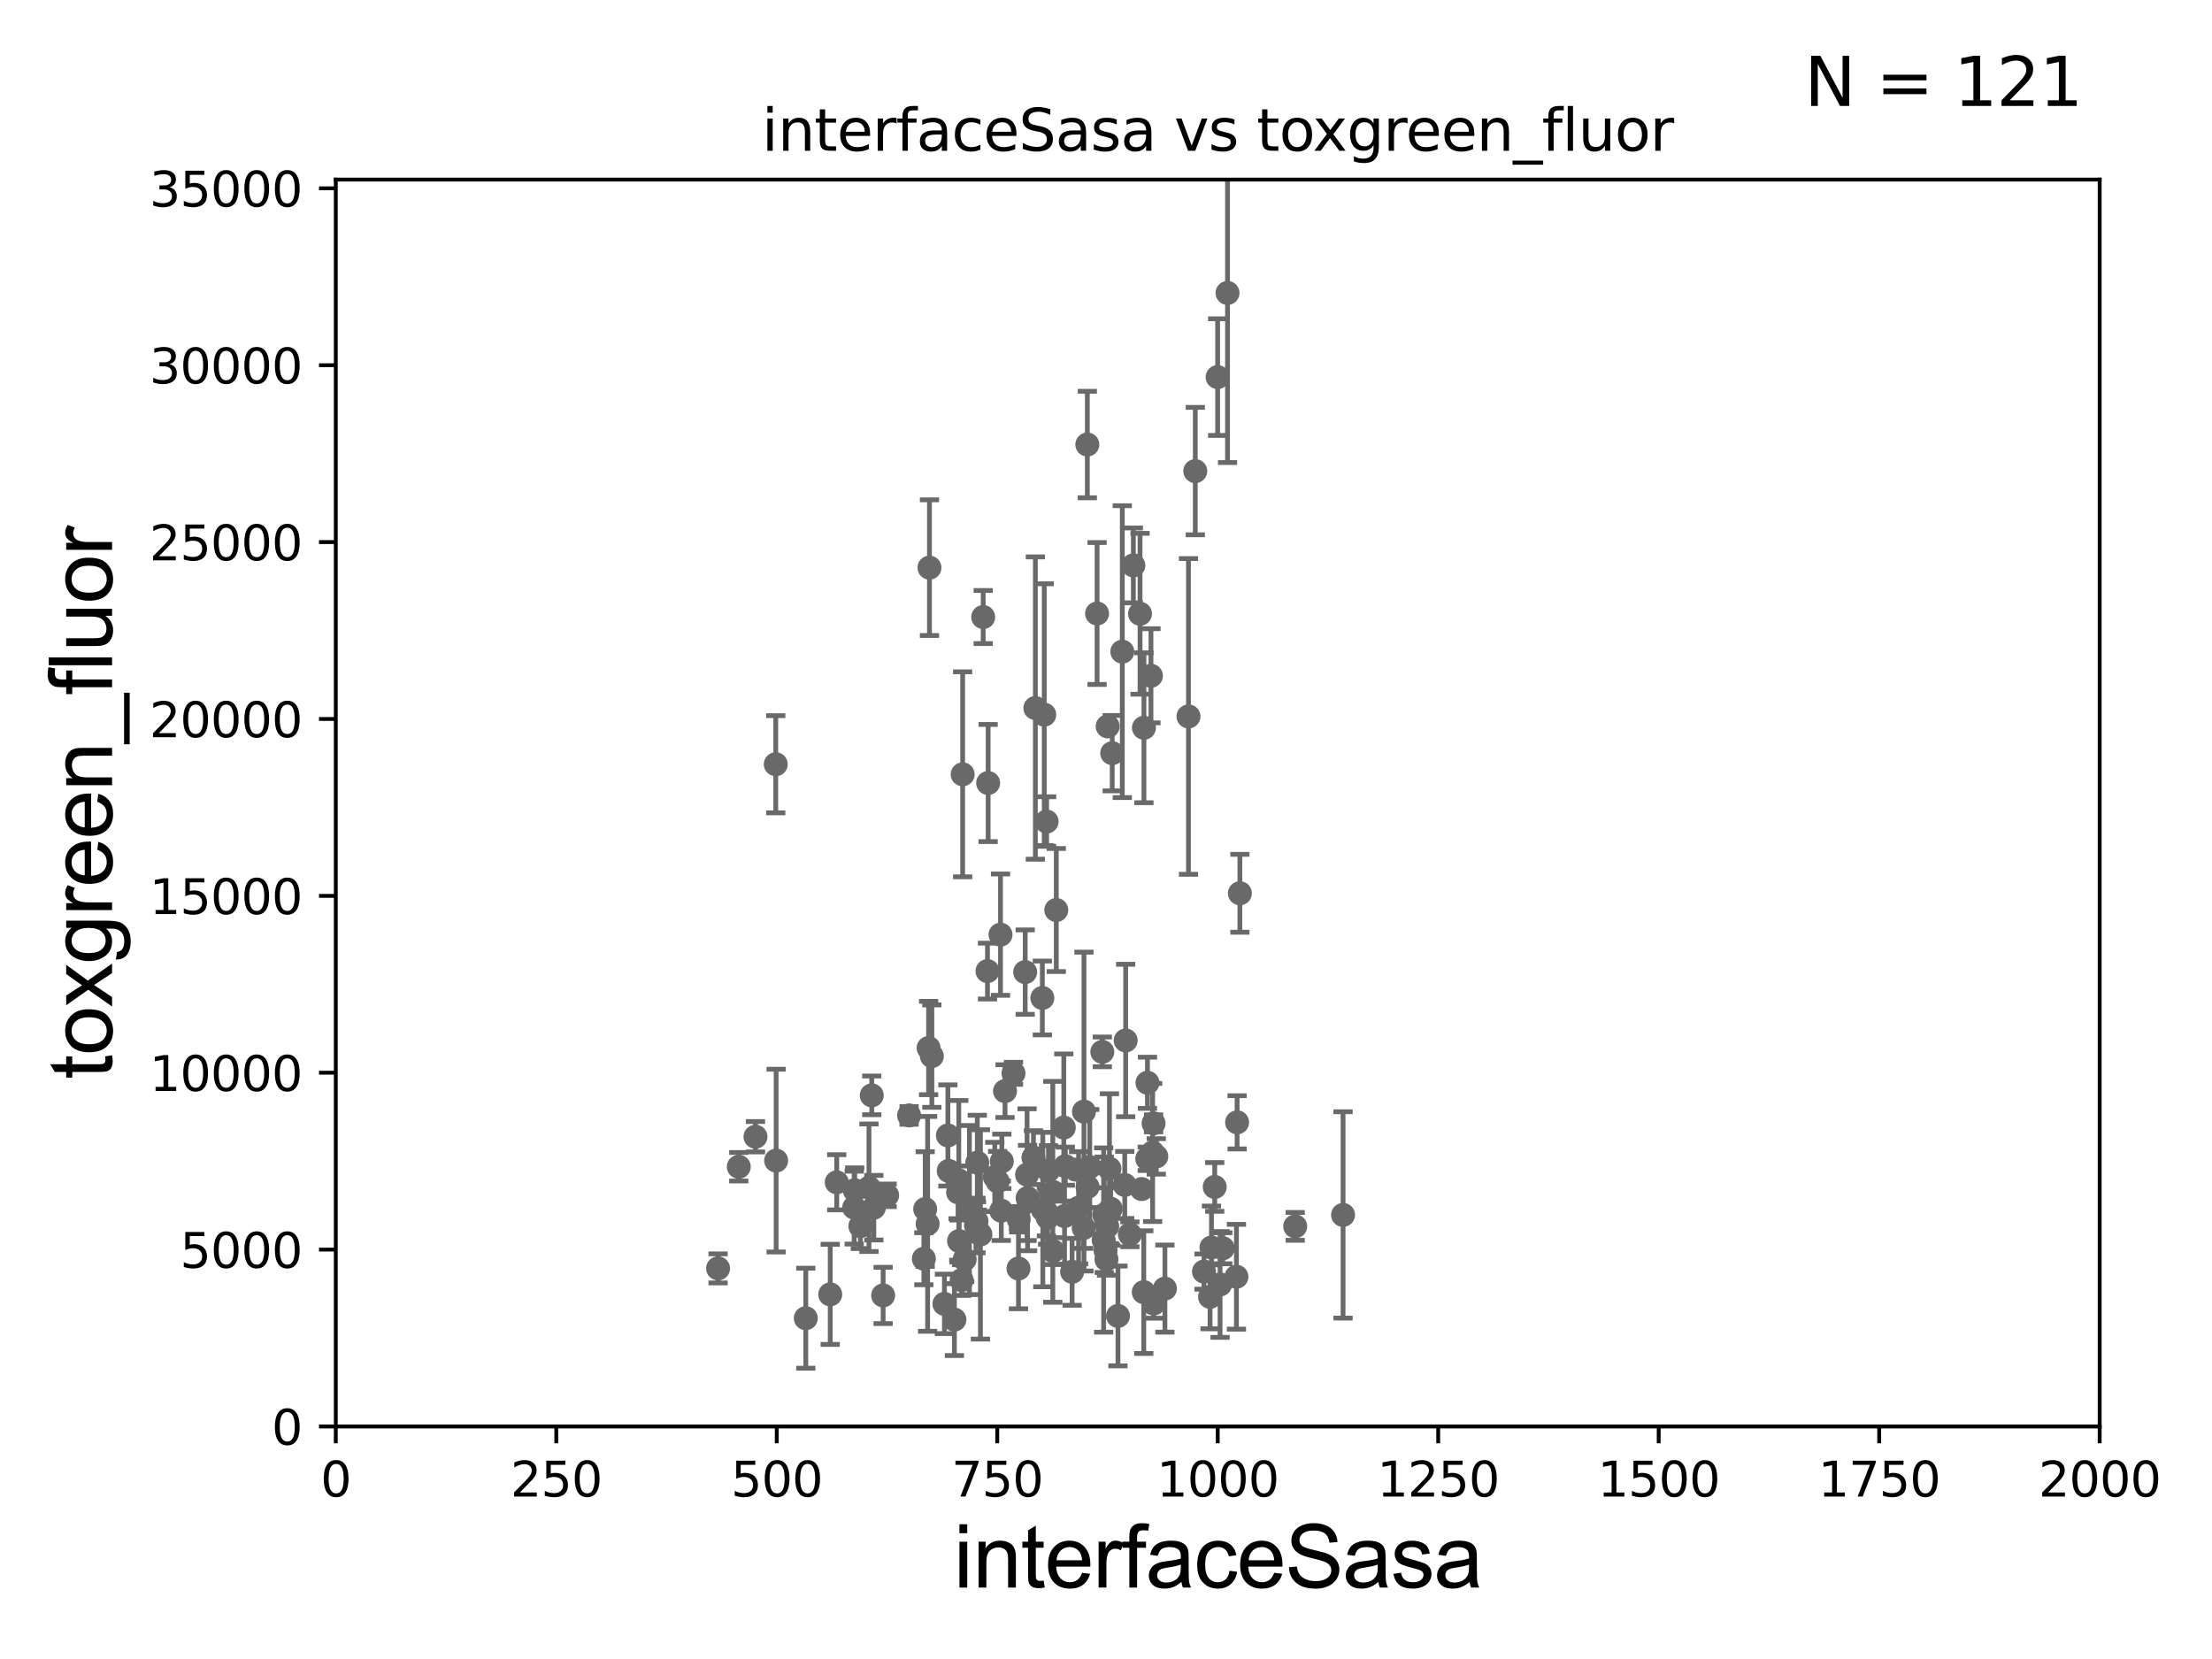 <?xml version="1.0" encoding="utf-8" standalone="no"?>
<!DOCTYPE svg PUBLIC "-//W3C//DTD SVG 1.1//EN"
  "http://www.w3.org/Graphics/SVG/1.1/DTD/svg11.dtd">
<svg xmlns:xlink="http://www.w3.org/1999/xlink" width="460.8pt" height="345.6pt" viewBox="0 0 460.8 345.6" xmlns="http://www.w3.org/2000/svg" version="1.1">
 <defs>
  <style type="text/css">*{stroke-linejoin: round; stroke-linecap: butt}</style>
 </defs>
 <g id="figure_1">
  <g id="patch_1">
   <path d="M 0 345.6 
L 460.8 345.6 
L 460.8 0 
L 0 0 
z
" style="fill: #ffffff"/>
  </g>
  <g id="axes_1">
   <g id="patch_2">
    <path d="M 69.95 297.16 
L 437.4 297.16 
L 437.4 37.411 
L 69.95 37.411 
z
" style="fill: #ffffff"/>
   </g>
   <g id="PathCollection_1">
    <defs>
     <path id="mc1ae24db57" d="M 0 1.118 
C 0.297 1.118 0.581 1 0.791 0.791 
C 1 0.581 1.118 0.297 1.118 0 
C 1.118 -0.297 1 -0.581 0.791 -0.791 
C 0.581 -1 0.297 -1.118 0 -1.118 
C -0.297 -1.118 -0.581 -1 -0.791 -0.791 
C -1 -0.581 -1.118 -0.297 -1.118 0 
C -1.118 0.297 -1 0.581 -0.791 0.791 
C -0.581 1 -0.297 1.118 0 1.118 
z
" style="stroke: #696969"/>
    </defs>
    <g clip-path="url(#pa5cce8ca72)">
     <use xlink:href="#mc1ae24db57" x="157.381" y="236.8" style="fill: #696969; stroke: #696969"/>
     <use xlink:href="#mc1ae24db57" x="193.446" y="218.317" style="fill: #696969; stroke: #696969"/>
     <use xlink:href="#mc1ae24db57" x="181.603" y="228.186" style="fill: #696969; stroke: #696969"/>
     <use xlink:href="#mc1ae24db57" x="218.416" y="243.813" style="fill: #696969; stroke: #696969"/>
     <use xlink:href="#mc1ae24db57" x="239.039" y="225.561" style="fill: #696969; stroke: #696969"/>
     <use xlink:href="#mc1ae24db57" x="212.166" y="264.251" style="fill: #696969; stroke: #696969"/>
     <use xlink:href="#mc1ae24db57" x="200.321" y="266.663" style="fill: #696969; stroke: #696969"/>
     <use xlink:href="#mc1ae24db57" x="221.933" y="242.931" style="fill: #696969; stroke: #696969"/>
     <use xlink:href="#mc1ae24db57" x="182.035" y="251.586" style="fill: #696969; stroke: #696969"/>
     <use xlink:href="#mc1ae24db57" x="231.376" y="251.801" style="fill: #696969; stroke: #696969"/>
     <use xlink:href="#mc1ae24db57" x="223.342" y="264.938" style="fill: #696969; stroke: #696969"/>
     <use xlink:href="#mc1ae24db57" x="257.572" y="265.97" style="fill: #696969; stroke: #696969"/>
     <use xlink:href="#mc1ae24db57" x="208.701" y="241.922" style="fill: #696969; stroke: #696969"/>
     <use xlink:href="#mc1ae24db57" x="254.733" y="260.037" style="fill: #696969; stroke: #696969"/>
     <use xlink:href="#mc1ae24db57" x="226.511" y="92.606" style="fill: #696969; stroke: #696969"/>
     <use xlink:href="#mc1ae24db57" x="250.813" y="264.892" style="fill: #696969; stroke: #696969"/>
     <use xlink:href="#mc1ae24db57" x="217.235" y="251.971" style="fill: #696969; stroke: #696969"/>
     <use xlink:href="#mc1ae24db57" x="224.691" y="251.599" style="fill: #696969; stroke: #696969"/>
     <use xlink:href="#mc1ae24db57" x="194.122" y="220.006" style="fill: #696969; stroke: #696969"/>
     <use xlink:href="#mc1ae24db57" x="253.048" y="247.261" style="fill: #696969; stroke: #696969"/>
     <use xlink:href="#mc1ae24db57" x="205.71" y="202.296" style="fill: #696969; stroke: #696969"/>
     <use xlink:href="#mc1ae24db57" x="234.498" y="216.751" style="fill: #696969; stroke: #696969"/>
     <use xlink:href="#mc1ae24db57" x="217.538" y="148.879" style="fill: #696969; stroke: #696969"/>
     <use xlink:href="#mc1ae24db57" x="184.806" y="249.006" style="fill: #696969; stroke: #696969"/>
     <use xlink:href="#mc1ae24db57" x="253.655" y="78.559" style="fill: #696969; stroke: #696969"/>
     <use xlink:href="#mc1ae24db57" x="201.951" y="252.074" style="fill: #696969; stroke: #696969"/>
     <use xlink:href="#mc1ae24db57" x="228.541" y="127.804" style="fill: #696969; stroke: #696969"/>
     <use xlink:href="#mc1ae24db57" x="230.66" y="255.483" style="fill: #696969; stroke: #696969"/>
     <use xlink:href="#mc1ae24db57" x="225.752" y="255.801" style="fill: #696969; stroke: #696969"/>
     <use xlink:href="#mc1ae24db57" x="207.237" y="245.186" style="fill: #696969; stroke: #696969"/>
     <use xlink:href="#mc1ae24db57" x="242.674" y="268.436" style="fill: #696969; stroke: #696969"/>
     <use xlink:href="#mc1ae24db57" x="208.583" y="252.217" style="fill: #696969; stroke: #696969"/>
     <use xlink:href="#mc1ae24db57" x="237.84" y="247.701" style="fill: #696969; stroke: #696969"/>
     <use xlink:href="#mc1ae24db57" x="204.817" y="128.542" style="fill: #696969; stroke: #696969"/>
     <use xlink:href="#mc1ae24db57" x="205.848" y="163.117" style="fill: #696969; stroke: #696969"/>
     <use xlink:href="#mc1ae24db57" x="229.91" y="258.322" style="fill: #696969; stroke: #696969"/>
     <use xlink:href="#mc1ae24db57" x="279.782" y="253.09" style="fill: #696969; stroke: #696969"/>
     <use xlink:href="#mc1ae24db57" x="232.892" y="274.138" style="fill: #696969; stroke: #696969"/>
     <use xlink:href="#mc1ae24db57" x="218.032" y="171.144" style="fill: #696969; stroke: #696969"/>
     <use xlink:href="#mc1ae24db57" x="240.116" y="240.084" style="fill: #696969; stroke: #696969"/>
     <use xlink:href="#mc1ae24db57" x="214.277" y="250.245" style="fill: #696969; stroke: #696969"/>
     <use xlink:href="#mc1ae24db57" x="240.309" y="234.014" style="fill: #696969; stroke: #696969"/>
     <use xlink:href="#mc1ae24db57" x="219.317" y="248.277" style="fill: #696969; stroke: #696969"/>
     <use xlink:href="#mc1ae24db57" x="258.292" y="186.085" style="fill: #696969; stroke: #696969"/>
     <use xlink:href="#mc1ae24db57" x="230.035" y="253.062" style="fill: #696969; stroke: #696969"/>
     <use xlink:href="#mc1ae24db57" x="199.59" y="248.391" style="fill: #696969; stroke: #696969"/>
     <use xlink:href="#mc1ae24db57" x="247.583" y="149.245" style="fill: #696969; stroke: #696969"/>
     <use xlink:href="#mc1ae24db57" x="231.696" y="156.897" style="fill: #696969; stroke: #696969"/>
     <use xlink:href="#mc1ae24db57" x="252.077" y="270.161" style="fill: #696969; stroke: #696969"/>
     <use xlink:href="#mc1ae24db57" x="200.538" y="161.305" style="fill: #696969; stroke: #696969"/>
     <use xlink:href="#mc1ae24db57" x="230.502" y="262.352" style="fill: #696969; stroke: #696969"/>
     <use xlink:href="#mc1ae24db57" x="217.141" y="207.894" style="fill: #696969; stroke: #696969"/>
     <use xlink:href="#mc1ae24db57" x="213.566" y="202.506" style="fill: #696969; stroke: #696969"/>
     <use xlink:href="#mc1ae24db57" x="238.268" y="269.178" style="fill: #696969; stroke: #696969"/>
     <use xlink:href="#mc1ae24db57" x="224.071" y="243.648" style="fill: #696969; stroke: #696969"/>
     <use xlink:href="#mc1ae24db57" x="230.746" y="151.31" style="fill: #696969; stroke: #696969"/>
     <use xlink:href="#mc1ae24db57" x="199.79" y="258.526" style="fill: #696969; stroke: #696969"/>
     <use xlink:href="#mc1ae24db57" x="218.238" y="253.649" style="fill: #696969; stroke: #696969"/>
     <use xlink:href="#mc1ae24db57" x="257.711" y="233.802" style="fill: #696969; stroke: #696969"/>
     <use xlink:href="#mc1ae24db57" x="225.811" y="231.566" style="fill: #696969; stroke: #696969"/>
     <use xlink:href="#mc1ae24db57" x="235.372" y="257.128" style="fill: #696969; stroke: #696969"/>
     <use xlink:href="#mc1ae24db57" x="197.632" y="243.918" style="fill: #696969; stroke: #696969"/>
     <use xlink:href="#mc1ae24db57" x="209.366" y="227.298" style="fill: #696969; stroke: #696969"/>
     <use xlink:href="#mc1ae24db57" x="161.682" y="241.775" style="fill: #696969; stroke: #696969"/>
     <use xlink:href="#mc1ae24db57" x="200.959" y="262.34" style="fill: #696969; stroke: #696969"/>
     <use xlink:href="#mc1ae24db57" x="237.491" y="127.858" style="fill: #696969; stroke: #696969"/>
     <use xlink:href="#mc1ae24db57" x="254.164" y="267.577" style="fill: #696969; stroke: #696969"/>
     <use xlink:href="#mc1ae24db57" x="203.413" y="254.38" style="fill: #696969; stroke: #696969"/>
     <use xlink:href="#mc1ae24db57" x="238.994" y="241.396" style="fill: #696969; stroke: #696969"/>
     <use xlink:href="#mc1ae24db57" x="192.456" y="262.218" style="fill: #696969; stroke: #696969"/>
     <use xlink:href="#mc1ae24db57" x="239.765" y="140.78" style="fill: #696969; stroke: #696969"/>
     <use xlink:href="#mc1ae24db57" x="219.363" y="260.621" style="fill: #696969; stroke: #696969"/>
     <use xlink:href="#mc1ae24db57" x="211.13" y="223.59" style="fill: #696969; stroke: #696969"/>
     <use xlink:href="#mc1ae24db57" x="196.742" y="271.623" style="fill: #696969; stroke: #696969"/>
     <use xlink:href="#mc1ae24db57" x="214.066" y="249.567" style="fill: #696969; stroke: #696969"/>
     <use xlink:href="#mc1ae24db57" x="236.098" y="117.781" style="fill: #696969; stroke: #696969"/>
     <use xlink:href="#mc1ae24db57" x="183.972" y="269.862" style="fill: #696969; stroke: #696969"/>
     <use xlink:href="#mc1ae24db57" x="217.977" y="252.499" style="fill: #696969; stroke: #696969"/>
     <use xlink:href="#mc1ae24db57" x="161.605" y="159.204" style="fill: #696969; stroke: #696969"/>
     <use xlink:href="#mc1ae24db57" x="172.95" y="269.641" style="fill: #696969; stroke: #696969"/>
     <use xlink:href="#mc1ae24db57" x="227.015" y="243.116" style="fill: #696969; stroke: #696969"/>
     <use xlink:href="#mc1ae24db57" x="153.901" y="243.058" style="fill: #696969; stroke: #696969"/>
     <use xlink:href="#mc1ae24db57" x="149.587" y="264.229" style="fill: #696969; stroke: #696969"/>
     <use xlink:href="#mc1ae24db57" x="212.212" y="254.005" style="fill: #696969; stroke: #696969"/>
     <use xlink:href="#mc1ae24db57" x="179.231" y="255.431" style="fill: #696969; stroke: #696969"/>
     <use xlink:href="#mc1ae24db57" x="178.052" y="247.946" style="fill: #696969; stroke: #696969"/>
     <use xlink:href="#mc1ae24db57" x="181.021" y="247.424" style="fill: #696969; stroke: #696969"/>
     <use xlink:href="#mc1ae24db57" x="252.371" y="259.876" style="fill: #696969; stroke: #696969"/>
     <use xlink:href="#mc1ae24db57" x="226.563" y="247.259" style="fill: #696969; stroke: #696969"/>
     <use xlink:href="#mc1ae24db57" x="199.733" y="245.88" style="fill: #696969; stroke: #696969"/>
     <use xlink:href="#mc1ae24db57" x="215.287" y="241.152" style="fill: #696969; stroke: #696969"/>
     <use xlink:href="#mc1ae24db57" x="203.588" y="242.21" style="fill: #696969; stroke: #696969"/>
     <use xlink:href="#mc1ae24db57" x="255.716" y="61.025" style="fill: #696969; stroke: #696969"/>
     <use xlink:href="#mc1ae24db57" x="193.623" y="118.253" style="fill: #696969; stroke: #696969"/>
     <use xlink:href="#mc1ae24db57" x="207.826" y="246.116" style="fill: #696969; stroke: #696969"/>
     <use xlink:href="#mc1ae24db57" x="208.424" y="194.704" style="fill: #696969; stroke: #696969"/>
     <use xlink:href="#mc1ae24db57" x="197.466" y="236.538" style="fill: #696969; stroke: #696969"/>
     <use xlink:href="#mc1ae24db57" x="234.305" y="246.844" style="fill: #696969; stroke: #696969"/>
     <use xlink:href="#mc1ae24db57" x="240.879" y="240.906" style="fill: #696969; stroke: #696969"/>
     <use xlink:href="#mc1ae24db57" x="167.859" y="274.605" style="fill: #696969; stroke: #696969"/>
     <use xlink:href="#mc1ae24db57" x="174.308" y="246.298" style="fill: #696969; stroke: #696969"/>
     <use xlink:href="#mc1ae24db57" x="198.818" y="274.899" style="fill: #696969; stroke: #696969"/>
     <use xlink:href="#mc1ae24db57" x="189.379" y="232.363" style="fill: #696969; stroke: #696969"/>
     <use xlink:href="#mc1ae24db57" x="220.044" y="189.572" style="fill: #696969; stroke: #696969"/>
     <use xlink:href="#mc1ae24db57" x="230.303" y="260.457" style="fill: #696969; stroke: #696969"/>
     <use xlink:href="#mc1ae24db57" x="238.303" y="151.608" style="fill: #696969; stroke: #696969"/>
     <use xlink:href="#mc1ae24db57" x="233.796" y="135.749" style="fill: #696969; stroke: #696969"/>
     <use xlink:href="#mc1ae24db57" x="192.733" y="251.869" style="fill: #696969; stroke: #696969"/>
     <use xlink:href="#mc1ae24db57" x="249.001" y="98.139" style="fill: #696969; stroke: #696969"/>
     <use xlink:href="#mc1ae24db57" x="221.609" y="234.888" style="fill: #696969; stroke: #696969"/>
     <use xlink:href="#mc1ae24db57" x="221.762" y="253.333" style="fill: #696969; stroke: #696969"/>
     <use xlink:href="#mc1ae24db57" x="193.242" y="254.951" style="fill: #696969; stroke: #696969"/>
     <use xlink:href="#mc1ae24db57" x="231.117" y="243.462" style="fill: #696969; stroke: #696969"/>
     <use xlink:href="#mc1ae24db57" x="213.959" y="244.705" style="fill: #696969; stroke: #696969"/>
     <use xlink:href="#mc1ae24db57" x="204.244" y="257.15" style="fill: #696969; stroke: #696969"/>
     <use xlink:href="#mc1ae24db57" x="269.817" y="255.474" style="fill: #696969; stroke: #696969"/>
     <use xlink:href="#mc1ae24db57" x="229.631" y="219.125" style="fill: #696969; stroke: #696969"/>
     <use xlink:href="#mc1ae24db57" x="240.333" y="271.534" style="fill: #696969; stroke: #696969"/>
     <use xlink:href="#mc1ae24db57" x="177.945" y="251.566" style="fill: #696969; stroke: #696969"/>
     <use xlink:href="#mc1ae24db57" x="203.309" y="255.289" style="fill: #696969; stroke: #696969"/>
     <use xlink:href="#mc1ae24db57" x="215.684" y="147.5" style="fill: #696969; stroke: #696969"/>
    </g>
   </g>
   <g id="matplotlib.axis_1">
    <g id="xtick_1">
     <g id="line2d_1">
      <defs>
       <path id="m402f263700" d="M 0 0 
L 0 3.5 
" style="stroke: #000000; stroke-width: 0.8"/>
      </defs>
      <g>
       <use xlink:href="#m402f263700" x="69.95" y="297.16" style="stroke: #000000; stroke-width: 0.8"/>
      </g>
     </g>
     <g id="text_1">
      <!-- 0 -->
      <g transform="translate(66.769 311.758)scale(0.1 -0.1)">
       <defs>
        <path id="DejaVuSans-30" d="M 2034 4250 
Q 1547 4250 1301 3770 
Q 1056 3291 1056 2328 
Q 1056 1369 1301 889 
Q 1547 409 2034 409 
Q 2525 409 2770 889 
Q 3016 1369 3016 2328 
Q 3016 3291 2770 3770 
Q 2525 4250 2034 4250 
z
M 2034 4750 
Q 2819 4750 3233 4129 
Q 3647 3509 3647 2328 
Q 3647 1150 3233 529 
Q 2819 -91 2034 -91 
Q 1250 -91 836 529 
Q 422 1150 422 2328 
Q 422 3509 836 4129 
Q 1250 4750 2034 4750 
z
" transform="scale(0.016)"/>
       </defs>
       <use xlink:href="#DejaVuSans-30"/>
      </g>
     </g>
    </g>
    <g id="xtick_2">
     <g id="line2d_2">
      <g>
       <use xlink:href="#m402f263700" x="115.881" y="297.16" style="stroke: #000000; stroke-width: 0.8"/>
      </g>
     </g>
     <g id="text_2">
      <!-- 250 -->
      <g transform="translate(106.338 311.758)scale(0.1 -0.1)">
       <defs>
        <path id="DejaVuSans-32" d="M 1228 531 
L 3431 531 
L 3431 0 
L 469 0 
L 469 531 
Q 828 903 1448 1529 
Q 2069 2156 2228 2338 
Q 2531 2678 2651 2914 
Q 2772 3150 2772 3378 
Q 2772 3750 2511 3984 
Q 2250 4219 1831 4219 
Q 1534 4219 1204 4116 
Q 875 4013 500 3803 
L 500 4441 
Q 881 4594 1212 4672 
Q 1544 4750 1819 4750 
Q 2544 4750 2975 4387 
Q 3406 4025 3406 3419 
Q 3406 3131 3298 2873 
Q 3191 2616 2906 2266 
Q 2828 2175 2409 1742 
Q 1991 1309 1228 531 
z
" transform="scale(0.016)"/>
        <path id="DejaVuSans-35" d="M 691 4666 
L 3169 4666 
L 3169 4134 
L 1269 4134 
L 1269 2991 
Q 1406 3038 1543 3061 
Q 1681 3084 1819 3084 
Q 2600 3084 3056 2656 
Q 3513 2228 3513 1497 
Q 3513 744 3044 326 
Q 2575 -91 1722 -91 
Q 1428 -91 1123 -41 
Q 819 9 494 109 
L 494 744 
Q 775 591 1075 516 
Q 1375 441 1709 441 
Q 2250 441 2565 725 
Q 2881 1009 2881 1497 
Q 2881 1984 2565 2268 
Q 2250 2553 1709 2553 
Q 1456 2553 1204 2497 
Q 953 2441 691 2322 
L 691 4666 
z
" transform="scale(0.016)"/>
       </defs>
       <use xlink:href="#DejaVuSans-32"/>
       <use xlink:href="#DejaVuSans-35" x="63.623"/>
       <use xlink:href="#DejaVuSans-30" x="127.246"/>
      </g>
     </g>
    </g>
    <g id="xtick_3">
     <g id="line2d_3">
      <g>
       <use xlink:href="#m402f263700" x="161.812" y="297.16" style="stroke: #000000; stroke-width: 0.8"/>
      </g>
     </g>
     <g id="text_3">
      <!-- 500 -->
      <g transform="translate(152.269 311.758)scale(0.1 -0.1)">
       <use xlink:href="#DejaVuSans-35"/>
       <use xlink:href="#DejaVuSans-30" x="63.623"/>
       <use xlink:href="#DejaVuSans-30" x="127.246"/>
      </g>
     </g>
    </g>
    <g id="xtick_4">
     <g id="line2d_4">
      <g>
       <use xlink:href="#m402f263700" x="207.744" y="297.16" style="stroke: #000000; stroke-width: 0.8"/>
      </g>
     </g>
     <g id="text_4">
      <!-- 750 -->
      <g transform="translate(198.2 311.758)scale(0.1 -0.1)">
       <defs>
        <path id="DejaVuSans-37" d="M 525 4666 
L 3525 4666 
L 3525 4397 
L 1831 0 
L 1172 0 
L 2766 4134 
L 525 4134 
L 525 4666 
z
" transform="scale(0.016)"/>
       </defs>
       <use xlink:href="#DejaVuSans-37"/>
       <use xlink:href="#DejaVuSans-35" x="63.623"/>
       <use xlink:href="#DejaVuSans-30" x="127.246"/>
      </g>
     </g>
    </g>
    <g id="xtick_5">
     <g id="line2d_5">
      <g>
       <use xlink:href="#m402f263700" x="253.675" y="297.16" style="stroke: #000000; stroke-width: 0.8"/>
      </g>
     </g>
     <g id="text_5">
      <!-- 1000 -->
      <g transform="translate(240.95 311.758)scale(0.1 -0.1)">
       <defs>
        <path id="DejaVuSans-31" d="M 794 531 
L 1825 531 
L 1825 4091 
L 703 3866 
L 703 4441 
L 1819 4666 
L 2450 4666 
L 2450 531 
L 3481 531 
L 3481 0 
L 794 0 
L 794 531 
z
" transform="scale(0.016)"/>
       </defs>
       <use xlink:href="#DejaVuSans-31"/>
       <use xlink:href="#DejaVuSans-30" x="63.623"/>
       <use xlink:href="#DejaVuSans-30" x="127.246"/>
       <use xlink:href="#DejaVuSans-30" x="190.869"/>
      </g>
     </g>
    </g>
    <g id="xtick_6">
     <g id="line2d_6">
      <g>
       <use xlink:href="#m402f263700" x="299.606" y="297.16" style="stroke: #000000; stroke-width: 0.8"/>
      </g>
     </g>
     <g id="text_6">
      <!-- 1250 -->
      <g transform="translate(286.881 311.758)scale(0.1 -0.1)">
       <use xlink:href="#DejaVuSans-31"/>
       <use xlink:href="#DejaVuSans-32" x="63.623"/>
       <use xlink:href="#DejaVuSans-35" x="127.246"/>
       <use xlink:href="#DejaVuSans-30" x="190.869"/>
      </g>
     </g>
    </g>
    <g id="xtick_7">
     <g id="line2d_7">
      <g>
       <use xlink:href="#m402f263700" x="345.538" y="297.16" style="stroke: #000000; stroke-width: 0.8"/>
      </g>
     </g>
     <g id="text_7">
      <!-- 1500 -->
      <g transform="translate(332.812 311.758)scale(0.1 -0.1)">
       <use xlink:href="#DejaVuSans-31"/>
       <use xlink:href="#DejaVuSans-35" x="63.623"/>
       <use xlink:href="#DejaVuSans-30" x="127.246"/>
       <use xlink:href="#DejaVuSans-30" x="190.869"/>
      </g>
     </g>
    </g>
    <g id="xtick_8">
     <g id="line2d_8">
      <g>
       <use xlink:href="#m402f263700" x="391.469" y="297.16" style="stroke: #000000; stroke-width: 0.8"/>
      </g>
     </g>
     <g id="text_8">
      <!-- 1750 -->
      <g transform="translate(378.744 311.758)scale(0.1 -0.1)">
       <use xlink:href="#DejaVuSans-31"/>
       <use xlink:href="#DejaVuSans-37" x="63.623"/>
       <use xlink:href="#DejaVuSans-35" x="127.246"/>
       <use xlink:href="#DejaVuSans-30" x="190.869"/>
      </g>
     </g>
    </g>
    <g id="xtick_9">
     <g id="line2d_9">
      <g>
       <use xlink:href="#m402f263700" x="437.4" y="297.16" style="stroke: #000000; stroke-width: 0.8"/>
      </g>
     </g>
     <g id="text_9">
      <!-- 2000 -->
      <g transform="translate(424.675 311.758)scale(0.1 -0.1)">
       <use xlink:href="#DejaVuSans-32"/>
       <use xlink:href="#DejaVuSans-30" x="63.623"/>
       <use xlink:href="#DejaVuSans-30" x="127.246"/>
       <use xlink:href="#DejaVuSans-30" x="190.869"/>
      </g>
     </g>
    </g>
    <g id="text_10">
     <!-- interfaceSasa -->
     <g transform="translate(198.646 330.722)scale(0.18 -0.18)">
      <defs>
       <path id="ArialMT-69" d="M 425 3934 
L 425 4581 
L 988 4581 
L 988 3934 
L 425 3934 
z
M 425 0 
L 425 3319 
L 988 3319 
L 988 0 
L 425 0 
z
" transform="scale(0.016)"/>
       <path id="ArialMT-6e" d="M 422 0 
L 422 3319 
L 928 3319 
L 928 2847 
Q 1294 3394 1984 3394 
Q 2284 3394 2536 3286 
Q 2788 3178 2913 3003 
Q 3038 2828 3088 2588 
Q 3119 2431 3119 2041 
L 3119 0 
L 2556 0 
L 2556 2019 
Q 2556 2363 2490 2533 
Q 2425 2703 2258 2804 
Q 2091 2906 1866 2906 
Q 1506 2906 1245 2678 
Q 984 2450 984 1813 
L 984 0 
L 422 0 
z
" transform="scale(0.016)"/>
       <path id="ArialMT-74" d="M 1650 503 
L 1731 6 
Q 1494 -44 1306 -44 
Q 1000 -44 831 53 
Q 663 150 594 308 
Q 525 466 525 972 
L 525 2881 
L 113 2881 
L 113 3319 
L 525 3319 
L 525 4141 
L 1084 4478 
L 1084 3319 
L 1650 3319 
L 1650 2881 
L 1084 2881 
L 1084 941 
Q 1084 700 1114 631 
Q 1144 563 1211 522 
Q 1278 481 1403 481 
Q 1497 481 1650 503 
z
" transform="scale(0.016)"/>
       <path id="ArialMT-65" d="M 2694 1069 
L 3275 997 
Q 3138 488 2766 206 
Q 2394 -75 1816 -75 
Q 1088 -75 661 373 
Q 234 822 234 1631 
Q 234 2469 665 2931 
Q 1097 3394 1784 3394 
Q 2450 3394 2872 2941 
Q 3294 2488 3294 1666 
Q 3294 1616 3291 1516 
L 816 1516 
Q 847 969 1125 678 
Q 1403 388 1819 388 
Q 2128 388 2347 550 
Q 2566 713 2694 1069 
z
M 847 1978 
L 2700 1978 
Q 2663 2397 2488 2606 
Q 2219 2931 1791 2931 
Q 1403 2931 1139 2672 
Q 875 2413 847 1978 
z
" transform="scale(0.016)"/>
       <path id="ArialMT-72" d="M 416 0 
L 416 3319 
L 922 3319 
L 922 2816 
Q 1116 3169 1280 3281 
Q 1444 3394 1641 3394 
Q 1925 3394 2219 3213 
L 2025 2691 
Q 1819 2813 1613 2813 
Q 1428 2813 1281 2702 
Q 1134 2591 1072 2394 
Q 978 2094 978 1738 
L 978 0 
L 416 0 
z
" transform="scale(0.016)"/>
       <path id="ArialMT-66" d="M 556 0 
L 556 2881 
L 59 2881 
L 59 3319 
L 556 3319 
L 556 3672 
Q 556 4006 616 4169 
Q 697 4388 901 4523 
Q 1106 4659 1475 4659 
Q 1713 4659 2000 4603 
L 1916 4113 
Q 1741 4144 1584 4144 
Q 1328 4144 1222 4034 
Q 1116 3925 1116 3625 
L 1116 3319 
L 1763 3319 
L 1763 2881 
L 1116 2881 
L 1116 0 
L 556 0 
z
" transform="scale(0.016)"/>
       <path id="ArialMT-61" d="M 2588 409 
Q 2275 144 1986 34 
Q 1697 -75 1366 -75 
Q 819 -75 525 192 
Q 231 459 231 875 
Q 231 1119 342 1320 
Q 453 1522 633 1644 
Q 813 1766 1038 1828 
Q 1203 1872 1538 1913 
Q 2219 1994 2541 2106 
Q 2544 2222 2544 2253 
Q 2544 2597 2384 2738 
Q 2169 2928 1744 2928 
Q 1347 2928 1158 2789 
Q 969 2650 878 2297 
L 328 2372 
Q 403 2725 575 2942 
Q 747 3159 1072 3276 
Q 1397 3394 1825 3394 
Q 2250 3394 2515 3294 
Q 2781 3194 2906 3042 
Q 3031 2891 3081 2659 
Q 3109 2516 3109 2141 
L 3109 1391 
Q 3109 606 3145 398 
Q 3181 191 3288 0 
L 2700 0 
Q 2613 175 2588 409 
z
M 2541 1666 
Q 2234 1541 1622 1453 
Q 1275 1403 1131 1340 
Q 988 1278 909 1158 
Q 831 1038 831 891 
Q 831 666 1001 516 
Q 1172 366 1500 366 
Q 1825 366 2078 508 
Q 2331 650 2450 897 
Q 2541 1088 2541 1459 
L 2541 1666 
z
" transform="scale(0.016)"/>
       <path id="ArialMT-63" d="M 2588 1216 
L 3141 1144 
Q 3050 572 2676 248 
Q 2303 -75 1759 -75 
Q 1078 -75 664 370 
Q 250 816 250 1647 
Q 250 2184 428 2587 
Q 606 2991 970 3192 
Q 1334 3394 1763 3394 
Q 2303 3394 2647 3120 
Q 2991 2847 3088 2344 
L 2541 2259 
Q 2463 2594 2264 2762 
Q 2066 2931 1784 2931 
Q 1359 2931 1093 2626 
Q 828 2322 828 1663 
Q 828 994 1084 691 
Q 1341 388 1753 388 
Q 2084 388 2306 591 
Q 2528 794 2588 1216 
z
" transform="scale(0.016)"/>
       <path id="ArialMT-53" d="M 288 1472 
L 859 1522 
Q 900 1178 1048 958 
Q 1197 738 1509 602 
Q 1822 466 2213 466 
Q 2559 466 2825 569 
Q 3091 672 3220 851 
Q 3350 1031 3350 1244 
Q 3350 1459 3225 1620 
Q 3100 1781 2813 1891 
Q 2628 1963 1997 2114 
Q 1366 2266 1113 2400 
Q 784 2572 623 2826 
Q 463 3081 463 3397 
Q 463 3744 659 4045 
Q 856 4347 1234 4503 
Q 1613 4659 2075 4659 
Q 2584 4659 2973 4495 
Q 3363 4331 3572 4012 
Q 3781 3694 3797 3291 
L 3216 3247 
Q 3169 3681 2898 3903 
Q 2628 4125 2100 4125 
Q 1550 4125 1298 3923 
Q 1047 3722 1047 3438 
Q 1047 3191 1225 3031 
Q 1400 2872 2139 2705 
Q 2878 2538 3153 2413 
Q 3553 2228 3743 1945 
Q 3934 1663 3934 1294 
Q 3934 928 3725 604 
Q 3516 281 3123 101 
Q 2731 -78 2241 -78 
Q 1619 -78 1198 103 
Q 778 284 539 648 
Q 300 1013 288 1472 
z
" transform="scale(0.016)"/>
       <path id="ArialMT-73" d="M 197 991 
L 753 1078 
Q 800 744 1014 566 
Q 1228 388 1613 388 
Q 2000 388 2187 545 
Q 2375 703 2375 916 
Q 2375 1106 2209 1216 
Q 2094 1291 1634 1406 
Q 1016 1563 777 1677 
Q 538 1791 414 1992 
Q 291 2194 291 2438 
Q 291 2659 392 2848 
Q 494 3038 669 3163 
Q 800 3259 1026 3326 
Q 1253 3394 1513 3394 
Q 1903 3394 2198 3281 
Q 2494 3169 2634 2976 
Q 2775 2784 2828 2463 
L 2278 2388 
Q 2241 2644 2061 2787 
Q 1881 2931 1553 2931 
Q 1166 2931 1000 2803 
Q 834 2675 834 2503 
Q 834 2394 903 2306 
Q 972 2216 1119 2156 
Q 1203 2125 1616 2013 
Q 2213 1853 2448 1751 
Q 2684 1650 2818 1456 
Q 2953 1263 2953 975 
Q 2953 694 2789 445 
Q 2625 197 2315 61 
Q 2006 -75 1616 -75 
Q 969 -75 630 194 
Q 291 463 197 991 
z
" transform="scale(0.016)"/>
      </defs>
      <use xlink:href="#ArialMT-69"/>
      <use xlink:href="#ArialMT-6e" x="22.217"/>
      <use xlink:href="#ArialMT-74" x="77.832"/>
      <use xlink:href="#ArialMT-65" x="105.615"/>
      <use xlink:href="#ArialMT-72" x="161.23"/>
      <use xlink:href="#ArialMT-66" x="194.531"/>
      <use xlink:href="#ArialMT-61" x="222.314"/>
      <use xlink:href="#ArialMT-63" x="277.93"/>
      <use xlink:href="#ArialMT-65" x="327.93"/>
      <use xlink:href="#ArialMT-53" x="383.545"/>
      <use xlink:href="#ArialMT-61" x="450.244"/>
      <use xlink:href="#ArialMT-73" x="505.859"/>
      <use xlink:href="#ArialMT-61" x="555.859"/>
     </g>
    </g>
   </g>
   <g id="matplotlib.axis_2">
    <g id="ytick_1">
     <g id="line2d_10">
      <defs>
       <path id="mf5dc25e2fa" d="M 0 0 
L -3.5 0 
" style="stroke: #000000; stroke-width: 0.8"/>
      </defs>
      <g>
       <use xlink:href="#mf5dc25e2fa" x="69.95" y="297.16" style="stroke: #000000; stroke-width: 0.8"/>
      </g>
     </g>
     <g id="text_11">
      <!-- 0 -->
      <g transform="translate(56.587 300.959)scale(0.1 -0.1)">
       <use xlink:href="#DejaVuSans-30"/>
      </g>
     </g>
    </g>
    <g id="ytick_2">
     <g id="line2d_11">
      <g>
       <use xlink:href="#mf5dc25e2fa" x="69.95" y="260.313" style="stroke: #000000; stroke-width: 0.8"/>
      </g>
     </g>
     <g id="text_12">
      <!-- 5000 -->
      <g transform="translate(37.5 264.112)scale(0.1 -0.1)">
       <use xlink:href="#DejaVuSans-35"/>
       <use xlink:href="#DejaVuSans-30" x="63.623"/>
       <use xlink:href="#DejaVuSans-30" x="127.246"/>
       <use xlink:href="#DejaVuSans-30" x="190.869"/>
      </g>
     </g>
    </g>
    <g id="ytick_3">
     <g id="line2d_12">
      <g>
       <use xlink:href="#mf5dc25e2fa" x="69.95" y="223.467" style="stroke: #000000; stroke-width: 0.8"/>
      </g>
     </g>
     <g id="text_13">
      <!-- 10000 -->
      <g transform="translate(31.137 227.266)scale(0.1 -0.1)">
       <use xlink:href="#DejaVuSans-31"/>
       <use xlink:href="#DejaVuSans-30" x="63.623"/>
       <use xlink:href="#DejaVuSans-30" x="127.246"/>
       <use xlink:href="#DejaVuSans-30" x="190.869"/>
       <use xlink:href="#DejaVuSans-30" x="254.492"/>
      </g>
     </g>
    </g>
    <g id="ytick_4">
     <g id="line2d_13">
      <g>
       <use xlink:href="#mf5dc25e2fa" x="69.95" y="186.62" style="stroke: #000000; stroke-width: 0.8"/>
      </g>
     </g>
     <g id="text_14">
      <!-- 15000 -->
      <g transform="translate(31.137 190.419)scale(0.1 -0.1)">
       <use xlink:href="#DejaVuSans-31"/>
       <use xlink:href="#DejaVuSans-35" x="63.623"/>
       <use xlink:href="#DejaVuSans-30" x="127.246"/>
       <use xlink:href="#DejaVuSans-30" x="190.869"/>
       <use xlink:href="#DejaVuSans-30" x="254.492"/>
      </g>
     </g>
    </g>
    <g id="ytick_5">
     <g id="line2d_14">
      <g>
       <use xlink:href="#mf5dc25e2fa" x="69.95" y="149.773" style="stroke: #000000; stroke-width: 0.8"/>
      </g>
     </g>
     <g id="text_15">
      <!-- 20000 -->
      <g transform="translate(31.137 153.572)scale(0.1 -0.1)">
       <use xlink:href="#DejaVuSans-32"/>
       <use xlink:href="#DejaVuSans-30" x="63.623"/>
       <use xlink:href="#DejaVuSans-30" x="127.246"/>
       <use xlink:href="#DejaVuSans-30" x="190.869"/>
       <use xlink:href="#DejaVuSans-30" x="254.492"/>
      </g>
     </g>
    </g>
    <g id="ytick_6">
     <g id="line2d_15">
      <g>
       <use xlink:href="#mf5dc25e2fa" x="69.95" y="112.926" style="stroke: #000000; stroke-width: 0.8"/>
      </g>
     </g>
     <g id="text_16">
      <!-- 25000 -->
      <g transform="translate(31.137 116.726)scale(0.1 -0.1)">
       <use xlink:href="#DejaVuSans-32"/>
       <use xlink:href="#DejaVuSans-35" x="63.623"/>
       <use xlink:href="#DejaVuSans-30" x="127.246"/>
       <use xlink:href="#DejaVuSans-30" x="190.869"/>
       <use xlink:href="#DejaVuSans-30" x="254.492"/>
      </g>
     </g>
    </g>
    <g id="ytick_7">
     <g id="line2d_16">
      <g>
       <use xlink:href="#mf5dc25e2fa" x="69.95" y="76.08" style="stroke: #000000; stroke-width: 0.8"/>
      </g>
     </g>
     <g id="text_17">
      <!-- 30000 -->
      <g transform="translate(31.137 79.879)scale(0.1 -0.1)">
       <defs>
        <path id="DejaVuSans-33" d="M 2597 2516 
Q 3050 2419 3304 2112 
Q 3559 1806 3559 1356 
Q 3559 666 3084 287 
Q 2609 -91 1734 -91 
Q 1441 -91 1130 -33 
Q 819 25 488 141 
L 488 750 
Q 750 597 1062 519 
Q 1375 441 1716 441 
Q 2309 441 2620 675 
Q 2931 909 2931 1356 
Q 2931 1769 2642 2001 
Q 2353 2234 1838 2234 
L 1294 2234 
L 1294 2753 
L 1863 2753 
Q 2328 2753 2575 2939 
Q 2822 3125 2822 3475 
Q 2822 3834 2567 4026 
Q 2313 4219 1838 4219 
Q 1578 4219 1281 4162 
Q 984 4106 628 3988 
L 628 4550 
Q 988 4650 1302 4700 
Q 1616 4750 1894 4750 
Q 2613 4750 3031 4423 
Q 3450 4097 3450 3541 
Q 3450 3153 3228 2886 
Q 3006 2619 2597 2516 
z
" transform="scale(0.016)"/>
       </defs>
       <use xlink:href="#DejaVuSans-33"/>
       <use xlink:href="#DejaVuSans-30" x="63.623"/>
       <use xlink:href="#DejaVuSans-30" x="127.246"/>
       <use xlink:href="#DejaVuSans-30" x="190.869"/>
       <use xlink:href="#DejaVuSans-30" x="254.492"/>
      </g>
     </g>
    </g>
    <g id="ytick_8">
     <g id="line2d_17">
      <g>
       <use xlink:href="#mf5dc25e2fa" x="69.95" y="39.233" style="stroke: #000000; stroke-width: 0.8"/>
      </g>
     </g>
     <g id="text_18">
      <!-- 35000 -->
      <g transform="translate(31.137 43.032)scale(0.1 -0.1)">
       <use xlink:href="#DejaVuSans-33"/>
       <use xlink:href="#DejaVuSans-35" x="63.623"/>
       <use xlink:href="#DejaVuSans-30" x="127.246"/>
       <use xlink:href="#DejaVuSans-30" x="190.869"/>
       <use xlink:href="#DejaVuSans-30" x="254.492"/>
      </g>
     </g>
    </g>
    <g id="text_19">
     <!-- toxgreen_fluor -->
     <g transform="translate(23.349 224.818)rotate(-90)scale(0.18 -0.18)">
      <defs>
       <path id="ArialMT-6f" d="M 213 1659 
Q 213 2581 725 3025 
Q 1153 3394 1769 3394 
Q 2453 3394 2887 2945 
Q 3322 2497 3322 1706 
Q 3322 1066 3130 698 
Q 2938 331 2570 128 
Q 2203 -75 1769 -75 
Q 1072 -75 642 372 
Q 213 819 213 1659 
z
M 791 1659 
Q 791 1022 1069 705 
Q 1347 388 1769 388 
Q 2188 388 2466 706 
Q 2744 1025 2744 1678 
Q 2744 2294 2464 2611 
Q 2184 2928 1769 2928 
Q 1347 2928 1069 2612 
Q 791 2297 791 1659 
z
" transform="scale(0.016)"/>
       <path id="ArialMT-78" d="M 47 0 
L 1259 1725 
L 138 3319 
L 841 3319 
L 1350 2541 
Q 1494 2319 1581 2169 
Q 1719 2375 1834 2534 
L 2394 3319 
L 3066 3319 
L 1919 1756 
L 3153 0 
L 2463 0 
L 1781 1031 
L 1600 1309 
L 728 0 
L 47 0 
z
" transform="scale(0.016)"/>
       <path id="ArialMT-67" d="M 319 -275 
L 866 -356 
Q 900 -609 1056 -725 
Q 1266 -881 1628 -881 
Q 2019 -881 2231 -725 
Q 2444 -569 2519 -288 
Q 2563 -116 2559 434 
Q 2191 0 1641 0 
Q 956 0 581 494 
Q 206 988 206 1678 
Q 206 2153 378 2554 
Q 550 2956 876 3175 
Q 1203 3394 1644 3394 
Q 2231 3394 2613 2919 
L 2613 3319 
L 3131 3319 
L 3131 450 
Q 3131 -325 2973 -648 
Q 2816 -972 2473 -1159 
Q 2131 -1347 1631 -1347 
Q 1038 -1347 672 -1080 
Q 306 -813 319 -275 
z
M 784 1719 
Q 784 1066 1043 766 
Q 1303 466 1694 466 
Q 2081 466 2343 764 
Q 2606 1063 2606 1700 
Q 2606 2309 2336 2618 
Q 2066 2928 1684 2928 
Q 1309 2928 1046 2623 
Q 784 2319 784 1719 
z
" transform="scale(0.016)"/>
       <path id="ArialMT-5f" d="M -97 -1272 
L -97 -866 
L 3631 -866 
L 3631 -1272 
L -97 -1272 
z
" transform="scale(0.016)"/>
       <path id="ArialMT-6c" d="M 409 0 
L 409 4581 
L 972 4581 
L 972 0 
L 409 0 
z
" transform="scale(0.016)"/>
       <path id="ArialMT-75" d="M 2597 0 
L 2597 488 
Q 2209 -75 1544 -75 
Q 1250 -75 995 37 
Q 741 150 617 320 
Q 494 491 444 738 
Q 409 903 409 1263 
L 409 3319 
L 972 3319 
L 972 1478 
Q 972 1038 1006 884 
Q 1059 663 1231 536 
Q 1403 409 1656 409 
Q 1909 409 2131 539 
Q 2353 669 2445 892 
Q 2538 1116 2538 1541 
L 2538 3319 
L 3100 3319 
L 3100 0 
L 2597 0 
z
" transform="scale(0.016)"/>
      </defs>
      <use xlink:href="#ArialMT-74"/>
      <use xlink:href="#ArialMT-6f" x="27.783"/>
      <use xlink:href="#ArialMT-78" x="83.398"/>
      <use xlink:href="#ArialMT-67" x="133.398"/>
      <use xlink:href="#ArialMT-72" x="189.014"/>
      <use xlink:href="#ArialMT-65" x="222.314"/>
      <use xlink:href="#ArialMT-65" x="277.93"/>
      <use xlink:href="#ArialMT-6e" x="333.545"/>
      <use xlink:href="#ArialMT-5f" x="389.16"/>
      <use xlink:href="#ArialMT-66" x="444.775"/>
      <use xlink:href="#ArialMT-6c" x="472.559"/>
      <use xlink:href="#ArialMT-75" x="494.775"/>
      <use xlink:href="#ArialMT-6f" x="550.391"/>
      <use xlink:href="#ArialMT-72" x="606.006"/>
     </g>
    </g>
   </g>
   <g id="LineCollection_1">
    <path d="M 157.381 239.966 
L 157.381 233.634 
" clip-path="url(#pa5cce8ca72)" style="fill: none; stroke: #696969"/>
    <path d="M 193.446 228.039 
L 193.446 208.594 
" clip-path="url(#pa5cce8ca72)" style="fill: none; stroke: #696969"/>
    <path d="M 181.603 232.216 
L 181.603 224.155 
" clip-path="url(#pa5cce8ca72)" style="fill: none; stroke: #696969"/>
    <path d="M 218.416 248.979 
L 218.416 238.648 
" clip-path="url(#pa5cce8ca72)" style="fill: none; stroke: #696969"/>
    <path d="M 239.039 230.894 
L 239.039 220.228 
" clip-path="url(#pa5cce8ca72)" style="fill: none; stroke: #696969"/>
    <path d="M 212.166 272.64 
L 212.166 255.862 
" clip-path="url(#pa5cce8ca72)" style="fill: none; stroke: #696969"/>
    <path d="M 200.321 269.855 
L 200.321 263.471 
" clip-path="url(#pa5cce8ca72)" style="fill: none; stroke: #696969"/>
    <path d="M 221.933 246.895 
L 221.933 238.966 
" clip-path="url(#pa5cce8ca72)" style="fill: none; stroke: #696969"/>
    <path d="M 182.035 258.313 
L 182.035 244.858 
" clip-path="url(#pa5cce8ca72)" style="fill: none; stroke: #696969"/>
    <path d="M 231.376 259.399 
L 231.376 244.203 
" clip-path="url(#pa5cce8ca72)" style="fill: none; stroke: #696969"/>
    <path d="M 223.342 271.911 
L 223.342 257.965 
" clip-path="url(#pa5cce8ca72)" style="fill: none; stroke: #696969"/>
    <path d="M 257.572 276.886 
L 257.572 255.053 
" clip-path="url(#pa5cce8ca72)" style="fill: none; stroke: #696969"/>
    <path d="M 208.701 247.585 
L 208.701 236.259 
" clip-path="url(#pa5cce8ca72)" style="fill: none; stroke: #696969"/>
    <path d="M 254.733 263.271 
L 254.733 256.802 
" clip-path="url(#pa5cce8ca72)" style="fill: none; stroke: #696969"/>
    <path d="M 226.511 103.699 
L 226.511 81.513 
" clip-path="url(#pa5cce8ca72)" style="fill: none; stroke: #696969"/>
    <path d="M 250.813 268.557 
L 250.813 261.227 
" clip-path="url(#pa5cce8ca72)" style="fill: none; stroke: #696969"/>
    <path d="M 217.235 268.056 
L 217.235 235.886 
" clip-path="url(#pa5cce8ca72)" style="fill: none; stroke: #696969"/>
    <path d="M 224.691 263.286 
L 224.691 239.912 
" clip-path="url(#pa5cce8ca72)" style="fill: none; stroke: #696969"/>
    <path d="M 194.122 230.674 
L 194.122 209.338 
" clip-path="url(#pa5cce8ca72)" style="fill: none; stroke: #696969"/>
    <path d="M 253.048 252.339 
L 253.048 242.183 
" clip-path="url(#pa5cce8ca72)" style="fill: none; stroke: #696969"/>
    <path d="M 205.71 208.116 
L 205.71 196.477 
" clip-path="url(#pa5cce8ca72)" style="fill: none; stroke: #696969"/>
    <path d="M 234.498 232.629 
L 234.498 200.873 
" clip-path="url(#pa5cce8ca72)" style="fill: none; stroke: #696969"/>
    <path d="M 217.538 176.148 
L 217.538 121.61 
" clip-path="url(#pa5cce8ca72)" style="fill: none; stroke: #696969"/>
    <path d="M 184.806 251.356 
L 184.806 246.655 
" clip-path="url(#pa5cce8ca72)" style="fill: none; stroke: #696969"/>
    <path d="M 253.655 90.71 
L 253.655 66.407 
" clip-path="url(#pa5cce8ca72)" style="fill: none; stroke: #696969"/>
    <path d="M 201.951 269.683 
L 201.951 234.465 
" clip-path="url(#pa5cce8ca72)" style="fill: none; stroke: #696969"/>
    <path d="M 228.541 142.585 
L 228.541 113.023 
" clip-path="url(#pa5cce8ca72)" style="fill: none; stroke: #696969"/>
    <path d="M 230.66 263.524 
L 230.66 247.443 
" clip-path="url(#pa5cce8ca72)" style="fill: none; stroke: #696969"/>
    <path d="M 225.752 260.053 
L 225.752 251.549 
" clip-path="url(#pa5cce8ca72)" style="fill: none; stroke: #696969"/>
    <path d="M 207.237 252.405 
L 207.237 237.966 
" clip-path="url(#pa5cce8ca72)" style="fill: none; stroke: #696969"/>
    <path d="M 242.674 277.511 
L 242.674 259.362 
" clip-path="url(#pa5cce8ca72)" style="fill: none; stroke: #696969"/>
    <path d="M 208.583 258.412 
L 208.583 246.023 
" clip-path="url(#pa5cce8ca72)" style="fill: none; stroke: #696969"/>
    <path d="M 237.84 248.617 
L 237.84 246.784 
" clip-path="url(#pa5cce8ca72)" style="fill: none; stroke: #696969"/>
    <path d="M 204.817 134.072 
L 204.817 123.012 
" clip-path="url(#pa5cce8ca72)" style="fill: none; stroke: #696969"/>
    <path d="M 205.848 175.319 
L 205.848 150.914 
" clip-path="url(#pa5cce8ca72)" style="fill: none; stroke: #696969"/>
    <path d="M 229.91 277.515 
L 229.91 239.129 
" clip-path="url(#pa5cce8ca72)" style="fill: none; stroke: #696969"/>
    <path d="M 279.782 274.582 
L 279.782 231.597 
" clip-path="url(#pa5cce8ca72)" style="fill: none; stroke: #696969"/>
    <path d="M 232.892 284.537 
L 232.892 263.738 
" clip-path="url(#pa5cce8ca72)" style="fill: none; stroke: #696969"/>
    <path d="M 218.032 176.306 
L 218.032 165.982 
" clip-path="url(#pa5cce8ca72)" style="fill: none; stroke: #696969"/>
    <path d="M 240.116 254.469 
L 240.116 225.699 
" clip-path="url(#pa5cce8ca72)" style="fill: none; stroke: #696969"/>
    <path d="M 214.277 251.677 
L 214.277 248.813 
" clip-path="url(#pa5cce8ca72)" style="fill: none; stroke: #696969"/>
    <path d="M 240.309 235.79 
L 240.309 232.238 
" clip-path="url(#pa5cce8ca72)" style="fill: none; stroke: #696969"/>
    <path d="M 219.317 271.281 
L 219.317 225.273 
" clip-path="url(#pa5cce8ca72)" style="fill: none; stroke: #696969"/>
    <path d="M 258.292 194.198 
L 258.292 177.972 
" clip-path="url(#pa5cce8ca72)" style="fill: none; stroke: #696969"/>
    <path d="M 230.035 265.087 
L 230.035 241.037 
" clip-path="url(#pa5cce8ca72)" style="fill: none; stroke: #696969"/>
    <path d="M 199.59 253.88 
L 199.59 242.903 
" clip-path="url(#pa5cce8ca72)" style="fill: none; stroke: #696969"/>
    <path d="M 247.583 182.133 
L 247.583 116.358 
" clip-path="url(#pa5cce8ca72)" style="fill: none; stroke: #696969"/>
    <path d="M 231.696 164.75 
L 231.696 149.044 
" clip-path="url(#pa5cce8ca72)" style="fill: none; stroke: #696969"/>
    <path d="M 252.077 276.811 
L 252.077 263.511 
" clip-path="url(#pa5cce8ca72)" style="fill: none; stroke: #696969"/>
    <path d="M 200.538 182.658 
L 200.538 139.952 
" clip-path="url(#pa5cce8ca72)" style="fill: none; stroke: #696969"/>
    <path d="M 230.502 265.647 
L 230.502 259.058 
" clip-path="url(#pa5cce8ca72)" style="fill: none; stroke: #696969"/>
    <path d="M 217.141 215.59 
L 217.141 200.198 
" clip-path="url(#pa5cce8ca72)" style="fill: none; stroke: #696969"/>
    <path d="M 213.566 211.296 
L 213.566 193.717 
" clip-path="url(#pa5cce8ca72)" style="fill: none; stroke: #696969"/>
    <path d="M 238.268 281.955 
L 238.268 256.401 
" clip-path="url(#pa5cce8ca72)" style="fill: none; stroke: #696969"/>
    <path d="M 224.071 244.325 
L 224.071 242.971 
" clip-path="url(#pa5cce8ca72)" style="fill: none; stroke: #696969"/>
    <path d="M 230.746 151.813 
L 230.746 150.807 
" clip-path="url(#pa5cce8ca72)" style="fill: none; stroke: #696969"/>
    <path d="M 199.79 262.89 
L 199.79 254.161 
" clip-path="url(#pa5cce8ca72)" style="fill: none; stroke: #696969"/>
    <path d="M 218.238 259.186 
L 218.238 248.113 
" clip-path="url(#pa5cce8ca72)" style="fill: none; stroke: #696969"/>
    <path d="M 257.711 239.345 
L 257.711 228.259 
" clip-path="url(#pa5cce8ca72)" style="fill: none; stroke: #696969"/>
    <path d="M 225.811 264.779 
L 225.811 198.352 
" clip-path="url(#pa5cce8ca72)" style="fill: none; stroke: #696969"/>
    <path d="M 235.372 259.717 
L 235.372 254.539 
" clip-path="url(#pa5cce8ca72)" style="fill: none; stroke: #696969"/>
    <path d="M 197.632 244.426 
L 197.632 243.409 
" clip-path="url(#pa5cce8ca72)" style="fill: none; stroke: #696969"/>
    <path d="M 209.366 232.792 
L 209.366 221.803 
" clip-path="url(#pa5cce8ca72)" style="fill: none; stroke: #696969"/>
    <path d="M 161.682 260.81 
L 161.682 222.74 
" clip-path="url(#pa5cce8ca72)" style="fill: none; stroke: #696969"/>
    <path d="M 200.959 266.944 
L 200.959 257.736 
" clip-path="url(#pa5cce8ca72)" style="fill: none; stroke: #696969"/>
    <path d="M 237.491 144.611 
L 237.491 111.105 
" clip-path="url(#pa5cce8ca72)" style="fill: none; stroke: #696969"/>
    <path d="M 254.164 278.598 
L 254.164 256.557 
" clip-path="url(#pa5cce8ca72)" style="fill: none; stroke: #696969"/>
    <path d="M 203.413 258.419 
L 203.413 250.342 
" clip-path="url(#pa5cce8ca72)" style="fill: none; stroke: #696969"/>
    <path d="M 238.994 243.837 
L 238.994 238.955 
" clip-path="url(#pa5cce8ca72)" style="fill: none; stroke: #696969"/>
    <path d="M 192.456 267.638 
L 192.456 256.798 
" clip-path="url(#pa5cce8ca72)" style="fill: none; stroke: #696969"/>
    <path d="M 239.765 150.586 
L 239.765 130.974 
" clip-path="url(#pa5cce8ca72)" style="fill: none; stroke: #696969"/>
    <path d="M 219.363 263.422 
L 219.363 257.821 
" clip-path="url(#pa5cce8ca72)" style="fill: none; stroke: #696969"/>
    <path d="M 211.13 225.89 
L 211.13 221.289 
" clip-path="url(#pa5cce8ca72)" style="fill: none; stroke: #696969"/>
    <path d="M 196.742 277.811 
L 196.742 265.434 
" clip-path="url(#pa5cce8ca72)" style="fill: none; stroke: #696969"/>
    <path d="M 214.066 260.545 
L 214.066 238.589 
" clip-path="url(#pa5cce8ca72)" style="fill: none; stroke: #696969"/>
    <path d="M 236.098 125.583 
L 236.098 109.98 
" clip-path="url(#pa5cce8ca72)" style="fill: none; stroke: #696969"/>
    <path d="M 183.972 275.727 
L 183.972 263.998 
" clip-path="url(#pa5cce8ca72)" style="fill: none; stroke: #696969"/>
    <path d="M 217.977 257.467 
L 217.977 247.531 
" clip-path="url(#pa5cce8ca72)" style="fill: none; stroke: #696969"/>
    <path d="M 161.605 169.327 
L 161.605 149.081 
" clip-path="url(#pa5cce8ca72)" style="fill: none; stroke: #696969"/>
    <path d="M 172.95 280.066 
L 172.95 259.217 
" clip-path="url(#pa5cce8ca72)" style="fill: none; stroke: #696969"/>
    <path d="M 227.015 255.107 
L 227.015 231.125 
" clip-path="url(#pa5cce8ca72)" style="fill: none; stroke: #696969"/>
    <path d="M 153.901 246.025 
L 153.901 240.09 
" clip-path="url(#pa5cce8ca72)" style="fill: none; stroke: #696969"/>
    <path d="M 149.587 267.254 
L 149.587 261.204 
" clip-path="url(#pa5cce8ca72)" style="fill: none; stroke: #696969"/>
    <path d="M 212.212 256.647 
L 212.212 251.363 
" clip-path="url(#pa5cce8ca72)" style="fill: none; stroke: #696969"/>
    <path d="M 179.231 260.092 
L 179.231 250.77 
" clip-path="url(#pa5cce8ca72)" style="fill: none; stroke: #696969"/>
    <path d="M 178.052 252.608 
L 178.052 243.283 
" clip-path="url(#pa5cce8ca72)" style="fill: none; stroke: #696969"/>
    <path d="M 181.021 260.706 
L 181.021 234.142 
" clip-path="url(#pa5cce8ca72)" style="fill: none; stroke: #696969"/>
    <path d="M 252.371 268.506 
L 252.371 251.246 
" clip-path="url(#pa5cce8ca72)" style="fill: none; stroke: #696969"/>
    <path d="M 226.563 251.564 
L 226.563 242.954 
" clip-path="url(#pa5cce8ca72)" style="fill: none; stroke: #696969"/>
    <path d="M 199.733 262.514 
L 199.733 229.247 
" clip-path="url(#pa5cce8ca72)" style="fill: none; stroke: #696969"/>
    <path d="M 215.287 246.758 
L 215.287 235.545 
" clip-path="url(#pa5cce8ca72)" style="fill: none; stroke: #696969"/>
    <path d="M 203.588 252.089 
L 203.588 232.331 
" clip-path="url(#pa5cce8ca72)" style="fill: none; stroke: #696969"/>
    <path d="M 255.716 96.355 
L 255.716 25.695 
" clip-path="url(#pa5cce8ca72)" style="fill: none; stroke: #696969"/>
    <path d="M 193.623 132.383 
L 193.623 104.122 
" clip-path="url(#pa5cce8ca72)" style="fill: none; stroke: #696969"/>
    <path d="M 207.826 252.373 
L 207.826 239.859 
" clip-path="url(#pa5cce8ca72)" style="fill: none; stroke: #696969"/>
    <path d="M 208.424 207.343 
L 208.424 182.066 
" clip-path="url(#pa5cce8ca72)" style="fill: none; stroke: #696969"/>
    <path d="M 197.466 247.076 
L 197.466 225.999 
" clip-path="url(#pa5cce8ca72)" style="fill: none; stroke: #696969"/>
    <path d="M 234.305 253.824 
L 234.305 239.865 
" clip-path="url(#pa5cce8ca72)" style="fill: none; stroke: #696969"/>
    <path d="M 240.879 244.596 
L 240.879 237.215 
" clip-path="url(#pa5cce8ca72)" style="fill: none; stroke: #696969"/>
    <path d="M 167.859 285.021 
L 167.859 264.189 
" clip-path="url(#pa5cce8ca72)" style="fill: none; stroke: #696969"/>
    <path d="M 174.308 252.049 
L 174.308 240.547 
" clip-path="url(#pa5cce8ca72)" style="fill: none; stroke: #696969"/>
    <path d="M 198.818 282.387 
L 198.818 267.411 
" clip-path="url(#pa5cce8ca72)" style="fill: none; stroke: #696969"/>
    <path d="M 189.379 234.198 
L 189.379 230.528 
" clip-path="url(#pa5cce8ca72)" style="fill: none; stroke: #696969"/>
    <path d="M 220.044 202.387 
L 220.044 176.756 
" clip-path="url(#pa5cce8ca72)" style="fill: none; stroke: #696969"/>
    <path d="M 230.303 262.022 
L 230.303 258.891 
" clip-path="url(#pa5cce8ca72)" style="fill: none; stroke: #696969"/>
    <path d="M 238.303 167.218 
L 238.303 135.999 
" clip-path="url(#pa5cce8ca72)" style="fill: none; stroke: #696969"/>
    <path d="M 233.796 166.151 
L 233.796 105.348 
" clip-path="url(#pa5cce8ca72)" style="fill: none; stroke: #696969"/>
    <path d="M 192.733 263.816 
L 192.733 239.921 
" clip-path="url(#pa5cce8ca72)" style="fill: none; stroke: #696969"/>
    <path d="M 249.001 111.411 
L 249.001 84.868 
" clip-path="url(#pa5cce8ca72)" style="fill: none; stroke: #696969"/>
    <path d="M 221.609 250.22 
L 221.609 219.556 
" clip-path="url(#pa5cce8ca72)" style="fill: none; stroke: #696969"/>
    <path d="M 221.762 263.354 
L 221.762 243.313 
" clip-path="url(#pa5cce8ca72)" style="fill: none; stroke: #696969"/>
    <path d="M 193.242 277.328 
L 193.242 232.574 
" clip-path="url(#pa5cce8ca72)" style="fill: none; stroke: #696969"/>
    <path d="M 231.117 259.076 
L 231.117 227.848 
" clip-path="url(#pa5cce8ca72)" style="fill: none; stroke: #696969"/>
    <path d="M 213.959 258.426 
L 213.959 230.985 
" clip-path="url(#pa5cce8ca72)" style="fill: none; stroke: #696969"/>
    <path d="M 204.244 278.957 
L 204.244 235.343 
" clip-path="url(#pa5cce8ca72)" style="fill: none; stroke: #696969"/>
    <path d="M 269.817 258.374 
L 269.817 252.573 
" clip-path="url(#pa5cce8ca72)" style="fill: none; stroke: #696969"/>
    <path d="M 229.631 222.223 
L 229.631 216.028 
" clip-path="url(#pa5cce8ca72)" style="fill: none; stroke: #696969"/>
    <path d="M 240.333 274.604 
L 240.333 268.463 
" clip-path="url(#pa5cce8ca72)" style="fill: none; stroke: #696969"/>
    <path d="M 177.945 259.157 
L 177.945 243.976 
" clip-path="url(#pa5cce8ca72)" style="fill: none; stroke: #696969"/>
    <path d="M 203.309 260.981 
L 203.309 249.597 
" clip-path="url(#pa5cce8ca72)" style="fill: none; stroke: #696969"/>
    <path d="M 215.684 178.987 
L 215.684 116.012 
" clip-path="url(#pa5cce8ca72)" style="fill: none; stroke: #696969"/>
   </g>
   <g id="line2d_18">
    <defs>
     <path id="mc435bad8cf" d="M 2 0 
L -2 -0 
" style="stroke: #696969"/>
    </defs>
    <g clip-path="url(#pa5cce8ca72)">
     <use xlink:href="#mc435bad8cf" x="157.381" y="239.966" style="fill: #696969; stroke: #696969"/>
     <use xlink:href="#mc435bad8cf" x="193.446" y="228.039" style="fill: #696969; stroke: #696969"/>
     <use xlink:href="#mc435bad8cf" x="181.603" y="232.216" style="fill: #696969; stroke: #696969"/>
     <use xlink:href="#mc435bad8cf" x="218.416" y="248.979" style="fill: #696969; stroke: #696969"/>
     <use xlink:href="#mc435bad8cf" x="239.039" y="230.894" style="fill: #696969; stroke: #696969"/>
     <use xlink:href="#mc435bad8cf" x="212.166" y="272.64" style="fill: #696969; stroke: #696969"/>
     <use xlink:href="#mc435bad8cf" x="200.321" y="269.855" style="fill: #696969; stroke: #696969"/>
     <use xlink:href="#mc435bad8cf" x="221.933" y="246.895" style="fill: #696969; stroke: #696969"/>
     <use xlink:href="#mc435bad8cf" x="182.035" y="258.313" style="fill: #696969; stroke: #696969"/>
     <use xlink:href="#mc435bad8cf" x="231.376" y="259.399" style="fill: #696969; stroke: #696969"/>
     <use xlink:href="#mc435bad8cf" x="223.342" y="271.911" style="fill: #696969; stroke: #696969"/>
     <use xlink:href="#mc435bad8cf" x="257.572" y="276.886" style="fill: #696969; stroke: #696969"/>
     <use xlink:href="#mc435bad8cf" x="208.701" y="247.585" style="fill: #696969; stroke: #696969"/>
     <use xlink:href="#mc435bad8cf" x="254.733" y="263.271" style="fill: #696969; stroke: #696969"/>
     <use xlink:href="#mc435bad8cf" x="226.511" y="103.699" style="fill: #696969; stroke: #696969"/>
     <use xlink:href="#mc435bad8cf" x="250.813" y="268.557" style="fill: #696969; stroke: #696969"/>
     <use xlink:href="#mc435bad8cf" x="217.235" y="268.056" style="fill: #696969; stroke: #696969"/>
     <use xlink:href="#mc435bad8cf" x="224.691" y="263.286" style="fill: #696969; stroke: #696969"/>
     <use xlink:href="#mc435bad8cf" x="194.122" y="230.674" style="fill: #696969; stroke: #696969"/>
     <use xlink:href="#mc435bad8cf" x="253.048" y="252.339" style="fill: #696969; stroke: #696969"/>
     <use xlink:href="#mc435bad8cf" x="205.71" y="208.116" style="fill: #696969; stroke: #696969"/>
     <use xlink:href="#mc435bad8cf" x="234.498" y="232.629" style="fill: #696969; stroke: #696969"/>
     <use xlink:href="#mc435bad8cf" x="217.538" y="176.148" style="fill: #696969; stroke: #696969"/>
     <use xlink:href="#mc435bad8cf" x="184.806" y="251.356" style="fill: #696969; stroke: #696969"/>
     <use xlink:href="#mc435bad8cf" x="253.655" y="90.71" style="fill: #696969; stroke: #696969"/>
     <use xlink:href="#mc435bad8cf" x="201.951" y="269.683" style="fill: #696969; stroke: #696969"/>
     <use xlink:href="#mc435bad8cf" x="228.541" y="142.585" style="fill: #696969; stroke: #696969"/>
     <use xlink:href="#mc435bad8cf" x="230.66" y="263.524" style="fill: #696969; stroke: #696969"/>
     <use xlink:href="#mc435bad8cf" x="225.752" y="260.053" style="fill: #696969; stroke: #696969"/>
     <use xlink:href="#mc435bad8cf" x="207.237" y="252.405" style="fill: #696969; stroke: #696969"/>
     <use xlink:href="#mc435bad8cf" x="242.674" y="277.511" style="fill: #696969; stroke: #696969"/>
     <use xlink:href="#mc435bad8cf" x="208.583" y="258.412" style="fill: #696969; stroke: #696969"/>
     <use xlink:href="#mc435bad8cf" x="237.84" y="248.617" style="fill: #696969; stroke: #696969"/>
     <use xlink:href="#mc435bad8cf" x="204.817" y="134.072" style="fill: #696969; stroke: #696969"/>
     <use xlink:href="#mc435bad8cf" x="205.848" y="175.319" style="fill: #696969; stroke: #696969"/>
     <use xlink:href="#mc435bad8cf" x="229.91" y="277.515" style="fill: #696969; stroke: #696969"/>
     <use xlink:href="#mc435bad8cf" x="279.782" y="274.582" style="fill: #696969; stroke: #696969"/>
     <use xlink:href="#mc435bad8cf" x="232.892" y="284.537" style="fill: #696969; stroke: #696969"/>
     <use xlink:href="#mc435bad8cf" x="218.032" y="176.306" style="fill: #696969; stroke: #696969"/>
     <use xlink:href="#mc435bad8cf" x="240.116" y="254.469" style="fill: #696969; stroke: #696969"/>
     <use xlink:href="#mc435bad8cf" x="214.277" y="251.677" style="fill: #696969; stroke: #696969"/>
     <use xlink:href="#mc435bad8cf" x="240.309" y="235.79" style="fill: #696969; stroke: #696969"/>
     <use xlink:href="#mc435bad8cf" x="219.317" y="271.281" style="fill: #696969; stroke: #696969"/>
     <use xlink:href="#mc435bad8cf" x="258.292" y="194.198" style="fill: #696969; stroke: #696969"/>
     <use xlink:href="#mc435bad8cf" x="230.035" y="265.087" style="fill: #696969; stroke: #696969"/>
     <use xlink:href="#mc435bad8cf" x="199.59" y="253.88" style="fill: #696969; stroke: #696969"/>
     <use xlink:href="#mc435bad8cf" x="247.583" y="182.133" style="fill: #696969; stroke: #696969"/>
     <use xlink:href="#mc435bad8cf" x="231.696" y="164.75" style="fill: #696969; stroke: #696969"/>
     <use xlink:href="#mc435bad8cf" x="252.077" y="276.811" style="fill: #696969; stroke: #696969"/>
     <use xlink:href="#mc435bad8cf" x="200.538" y="182.658" style="fill: #696969; stroke: #696969"/>
     <use xlink:href="#mc435bad8cf" x="230.502" y="265.647" style="fill: #696969; stroke: #696969"/>
     <use xlink:href="#mc435bad8cf" x="217.141" y="215.59" style="fill: #696969; stroke: #696969"/>
     <use xlink:href="#mc435bad8cf" x="213.566" y="211.296" style="fill: #696969; stroke: #696969"/>
     <use xlink:href="#mc435bad8cf" x="238.268" y="281.955" style="fill: #696969; stroke: #696969"/>
     <use xlink:href="#mc435bad8cf" x="224.071" y="244.325" style="fill: #696969; stroke: #696969"/>
     <use xlink:href="#mc435bad8cf" x="230.746" y="151.813" style="fill: #696969; stroke: #696969"/>
     <use xlink:href="#mc435bad8cf" x="199.79" y="262.89" style="fill: #696969; stroke: #696969"/>
     <use xlink:href="#mc435bad8cf" x="218.238" y="259.186" style="fill: #696969; stroke: #696969"/>
     <use xlink:href="#mc435bad8cf" x="257.711" y="239.345" style="fill: #696969; stroke: #696969"/>
     <use xlink:href="#mc435bad8cf" x="225.811" y="264.779" style="fill: #696969; stroke: #696969"/>
     <use xlink:href="#mc435bad8cf" x="235.372" y="259.717" style="fill: #696969; stroke: #696969"/>
     <use xlink:href="#mc435bad8cf" x="197.632" y="244.426" style="fill: #696969; stroke: #696969"/>
     <use xlink:href="#mc435bad8cf" x="209.366" y="232.792" style="fill: #696969; stroke: #696969"/>
     <use xlink:href="#mc435bad8cf" x="161.682" y="260.81" style="fill: #696969; stroke: #696969"/>
     <use xlink:href="#mc435bad8cf" x="200.959" y="266.944" style="fill: #696969; stroke: #696969"/>
     <use xlink:href="#mc435bad8cf" x="237.491" y="144.611" style="fill: #696969; stroke: #696969"/>
     <use xlink:href="#mc435bad8cf" x="254.164" y="278.598" style="fill: #696969; stroke: #696969"/>
     <use xlink:href="#mc435bad8cf" x="203.413" y="258.419" style="fill: #696969; stroke: #696969"/>
     <use xlink:href="#mc435bad8cf" x="238.994" y="243.837" style="fill: #696969; stroke: #696969"/>
     <use xlink:href="#mc435bad8cf" x="192.456" y="267.638" style="fill: #696969; stroke: #696969"/>
     <use xlink:href="#mc435bad8cf" x="239.765" y="150.586" style="fill: #696969; stroke: #696969"/>
     <use xlink:href="#mc435bad8cf" x="219.363" y="263.422" style="fill: #696969; stroke: #696969"/>
     <use xlink:href="#mc435bad8cf" x="211.13" y="225.89" style="fill: #696969; stroke: #696969"/>
     <use xlink:href="#mc435bad8cf" x="196.742" y="277.811" style="fill: #696969; stroke: #696969"/>
     <use xlink:href="#mc435bad8cf" x="214.066" y="260.545" style="fill: #696969; stroke: #696969"/>
     <use xlink:href="#mc435bad8cf" x="236.098" y="125.583" style="fill: #696969; stroke: #696969"/>
     <use xlink:href="#mc435bad8cf" x="183.972" y="275.727" style="fill: #696969; stroke: #696969"/>
     <use xlink:href="#mc435bad8cf" x="217.977" y="257.467" style="fill: #696969; stroke: #696969"/>
     <use xlink:href="#mc435bad8cf" x="161.605" y="169.327" style="fill: #696969; stroke: #696969"/>
     <use xlink:href="#mc435bad8cf" x="172.95" y="280.066" style="fill: #696969; stroke: #696969"/>
     <use xlink:href="#mc435bad8cf" x="227.015" y="255.107" style="fill: #696969; stroke: #696969"/>
     <use xlink:href="#mc435bad8cf" x="153.901" y="246.025" style="fill: #696969; stroke: #696969"/>
     <use xlink:href="#mc435bad8cf" x="149.587" y="267.254" style="fill: #696969; stroke: #696969"/>
     <use xlink:href="#mc435bad8cf" x="212.212" y="256.647" style="fill: #696969; stroke: #696969"/>
     <use xlink:href="#mc435bad8cf" x="179.231" y="260.092" style="fill: #696969; stroke: #696969"/>
     <use xlink:href="#mc435bad8cf" x="178.052" y="252.608" style="fill: #696969; stroke: #696969"/>
     <use xlink:href="#mc435bad8cf" x="181.021" y="260.706" style="fill: #696969; stroke: #696969"/>
     <use xlink:href="#mc435bad8cf" x="252.371" y="268.506" style="fill: #696969; stroke: #696969"/>
     <use xlink:href="#mc435bad8cf" x="226.563" y="251.564" style="fill: #696969; stroke: #696969"/>
     <use xlink:href="#mc435bad8cf" x="199.733" y="262.514" style="fill: #696969; stroke: #696969"/>
     <use xlink:href="#mc435bad8cf" x="215.287" y="246.758" style="fill: #696969; stroke: #696969"/>
     <use xlink:href="#mc435bad8cf" x="203.588" y="252.089" style="fill: #696969; stroke: #696969"/>
     <use xlink:href="#mc435bad8cf" x="255.716" y="96.355" style="fill: #696969; stroke: #696969"/>
     <use xlink:href="#mc435bad8cf" x="193.623" y="132.383" style="fill: #696969; stroke: #696969"/>
     <use xlink:href="#mc435bad8cf" x="207.826" y="252.373" style="fill: #696969; stroke: #696969"/>
     <use xlink:href="#mc435bad8cf" x="208.424" y="207.343" style="fill: #696969; stroke: #696969"/>
     <use xlink:href="#mc435bad8cf" x="197.466" y="247.076" style="fill: #696969; stroke: #696969"/>
     <use xlink:href="#mc435bad8cf" x="234.305" y="253.824" style="fill: #696969; stroke: #696969"/>
     <use xlink:href="#mc435bad8cf" x="240.879" y="244.596" style="fill: #696969; stroke: #696969"/>
     <use xlink:href="#mc435bad8cf" x="167.859" y="285.021" style="fill: #696969; stroke: #696969"/>
     <use xlink:href="#mc435bad8cf" x="174.308" y="252.049" style="fill: #696969; stroke: #696969"/>
     <use xlink:href="#mc435bad8cf" x="198.818" y="282.387" style="fill: #696969; stroke: #696969"/>
     <use xlink:href="#mc435bad8cf" x="189.379" y="234.198" style="fill: #696969; stroke: #696969"/>
     <use xlink:href="#mc435bad8cf" x="220.044" y="202.387" style="fill: #696969; stroke: #696969"/>
     <use xlink:href="#mc435bad8cf" x="230.303" y="262.022" style="fill: #696969; stroke: #696969"/>
     <use xlink:href="#mc435bad8cf" x="238.303" y="167.218" style="fill: #696969; stroke: #696969"/>
     <use xlink:href="#mc435bad8cf" x="233.796" y="166.151" style="fill: #696969; stroke: #696969"/>
     <use xlink:href="#mc435bad8cf" x="192.733" y="263.816" style="fill: #696969; stroke: #696969"/>
     <use xlink:href="#mc435bad8cf" x="249.001" y="111.411" style="fill: #696969; stroke: #696969"/>
     <use xlink:href="#mc435bad8cf" x="221.609" y="250.22" style="fill: #696969; stroke: #696969"/>
     <use xlink:href="#mc435bad8cf" x="221.762" y="263.354" style="fill: #696969; stroke: #696969"/>
     <use xlink:href="#mc435bad8cf" x="193.242" y="277.328" style="fill: #696969; stroke: #696969"/>
     <use xlink:href="#mc435bad8cf" x="231.117" y="259.076" style="fill: #696969; stroke: #696969"/>
     <use xlink:href="#mc435bad8cf" x="213.959" y="258.426" style="fill: #696969; stroke: #696969"/>
     <use xlink:href="#mc435bad8cf" x="204.244" y="278.957" style="fill: #696969; stroke: #696969"/>
     <use xlink:href="#mc435bad8cf" x="269.817" y="258.374" style="fill: #696969; stroke: #696969"/>
     <use xlink:href="#mc435bad8cf" x="229.631" y="222.223" style="fill: #696969; stroke: #696969"/>
     <use xlink:href="#mc435bad8cf" x="240.333" y="274.604" style="fill: #696969; stroke: #696969"/>
     <use xlink:href="#mc435bad8cf" x="177.945" y="259.157" style="fill: #696969; stroke: #696969"/>
     <use xlink:href="#mc435bad8cf" x="203.309" y="260.981" style="fill: #696969; stroke: #696969"/>
     <use xlink:href="#mc435bad8cf" x="215.684" y="178.987" style="fill: #696969; stroke: #696969"/>
    </g>
   </g>
   <g id="line2d_19">
    <g clip-path="url(#pa5cce8ca72)">
     <use xlink:href="#mc435bad8cf" x="157.381" y="233.634" style="fill: #696969; stroke: #696969"/>
     <use xlink:href="#mc435bad8cf" x="193.446" y="208.594" style="fill: #696969; stroke: #696969"/>
     <use xlink:href="#mc435bad8cf" x="181.603" y="224.155" style="fill: #696969; stroke: #696969"/>
     <use xlink:href="#mc435bad8cf" x="218.416" y="238.648" style="fill: #696969; stroke: #696969"/>
     <use xlink:href="#mc435bad8cf" x="239.039" y="220.228" style="fill: #696969; stroke: #696969"/>
     <use xlink:href="#mc435bad8cf" x="212.166" y="255.862" style="fill: #696969; stroke: #696969"/>
     <use xlink:href="#mc435bad8cf" x="200.321" y="263.471" style="fill: #696969; stroke: #696969"/>
     <use xlink:href="#mc435bad8cf" x="221.933" y="238.966" style="fill: #696969; stroke: #696969"/>
     <use xlink:href="#mc435bad8cf" x="182.035" y="244.858" style="fill: #696969; stroke: #696969"/>
     <use xlink:href="#mc435bad8cf" x="231.376" y="244.203" style="fill: #696969; stroke: #696969"/>
     <use xlink:href="#mc435bad8cf" x="223.342" y="257.965" style="fill: #696969; stroke: #696969"/>
     <use xlink:href="#mc435bad8cf" x="257.572" y="255.053" style="fill: #696969; stroke: #696969"/>
     <use xlink:href="#mc435bad8cf" x="208.701" y="236.259" style="fill: #696969; stroke: #696969"/>
     <use xlink:href="#mc435bad8cf" x="254.733" y="256.802" style="fill: #696969; stroke: #696969"/>
     <use xlink:href="#mc435bad8cf" x="226.511" y="81.513" style="fill: #696969; stroke: #696969"/>
     <use xlink:href="#mc435bad8cf" x="250.813" y="261.227" style="fill: #696969; stroke: #696969"/>
     <use xlink:href="#mc435bad8cf" x="217.235" y="235.886" style="fill: #696969; stroke: #696969"/>
     <use xlink:href="#mc435bad8cf" x="224.691" y="239.912" style="fill: #696969; stroke: #696969"/>
     <use xlink:href="#mc435bad8cf" x="194.122" y="209.338" style="fill: #696969; stroke: #696969"/>
     <use xlink:href="#mc435bad8cf" x="253.048" y="242.183" style="fill: #696969; stroke: #696969"/>
     <use xlink:href="#mc435bad8cf" x="205.71" y="196.477" style="fill: #696969; stroke: #696969"/>
     <use xlink:href="#mc435bad8cf" x="234.498" y="200.873" style="fill: #696969; stroke: #696969"/>
     <use xlink:href="#mc435bad8cf" x="217.538" y="121.61" style="fill: #696969; stroke: #696969"/>
     <use xlink:href="#mc435bad8cf" x="184.806" y="246.655" style="fill: #696969; stroke: #696969"/>
     <use xlink:href="#mc435bad8cf" x="253.655" y="66.407" style="fill: #696969; stroke: #696969"/>
     <use xlink:href="#mc435bad8cf" x="201.951" y="234.465" style="fill: #696969; stroke: #696969"/>
     <use xlink:href="#mc435bad8cf" x="228.541" y="113.023" style="fill: #696969; stroke: #696969"/>
     <use xlink:href="#mc435bad8cf" x="230.66" y="247.443" style="fill: #696969; stroke: #696969"/>
     <use xlink:href="#mc435bad8cf" x="225.752" y="251.549" style="fill: #696969; stroke: #696969"/>
     <use xlink:href="#mc435bad8cf" x="207.237" y="237.966" style="fill: #696969; stroke: #696969"/>
     <use xlink:href="#mc435bad8cf" x="242.674" y="259.362" style="fill: #696969; stroke: #696969"/>
     <use xlink:href="#mc435bad8cf" x="208.583" y="246.023" style="fill: #696969; stroke: #696969"/>
     <use xlink:href="#mc435bad8cf" x="237.84" y="246.784" style="fill: #696969; stroke: #696969"/>
     <use xlink:href="#mc435bad8cf" x="204.817" y="123.012" style="fill: #696969; stroke: #696969"/>
     <use xlink:href="#mc435bad8cf" x="205.848" y="150.914" style="fill: #696969; stroke: #696969"/>
     <use xlink:href="#mc435bad8cf" x="229.91" y="239.129" style="fill: #696969; stroke: #696969"/>
     <use xlink:href="#mc435bad8cf" x="279.782" y="231.597" style="fill: #696969; stroke: #696969"/>
     <use xlink:href="#mc435bad8cf" x="232.892" y="263.738" style="fill: #696969; stroke: #696969"/>
     <use xlink:href="#mc435bad8cf" x="218.032" y="165.982" style="fill: #696969; stroke: #696969"/>
     <use xlink:href="#mc435bad8cf" x="240.116" y="225.699" style="fill: #696969; stroke: #696969"/>
     <use xlink:href="#mc435bad8cf" x="214.277" y="248.813" style="fill: #696969; stroke: #696969"/>
     <use xlink:href="#mc435bad8cf" x="240.309" y="232.238" style="fill: #696969; stroke: #696969"/>
     <use xlink:href="#mc435bad8cf" x="219.317" y="225.273" style="fill: #696969; stroke: #696969"/>
     <use xlink:href="#mc435bad8cf" x="258.292" y="177.972" style="fill: #696969; stroke: #696969"/>
     <use xlink:href="#mc435bad8cf" x="230.035" y="241.037" style="fill: #696969; stroke: #696969"/>
     <use xlink:href="#mc435bad8cf" x="199.59" y="242.903" style="fill: #696969; stroke: #696969"/>
     <use xlink:href="#mc435bad8cf" x="247.583" y="116.358" style="fill: #696969; stroke: #696969"/>
     <use xlink:href="#mc435bad8cf" x="231.696" y="149.044" style="fill: #696969; stroke: #696969"/>
     <use xlink:href="#mc435bad8cf" x="252.077" y="263.511" style="fill: #696969; stroke: #696969"/>
     <use xlink:href="#mc435bad8cf" x="200.538" y="139.952" style="fill: #696969; stroke: #696969"/>
     <use xlink:href="#mc435bad8cf" x="230.502" y="259.058" style="fill: #696969; stroke: #696969"/>
     <use xlink:href="#mc435bad8cf" x="217.141" y="200.198" style="fill: #696969; stroke: #696969"/>
     <use xlink:href="#mc435bad8cf" x="213.566" y="193.717" style="fill: #696969; stroke: #696969"/>
     <use xlink:href="#mc435bad8cf" x="238.268" y="256.401" style="fill: #696969; stroke: #696969"/>
     <use xlink:href="#mc435bad8cf" x="224.071" y="242.971" style="fill: #696969; stroke: #696969"/>
     <use xlink:href="#mc435bad8cf" x="230.746" y="150.807" style="fill: #696969; stroke: #696969"/>
     <use xlink:href="#mc435bad8cf" x="199.79" y="254.161" style="fill: #696969; stroke: #696969"/>
     <use xlink:href="#mc435bad8cf" x="218.238" y="248.113" style="fill: #696969; stroke: #696969"/>
     <use xlink:href="#mc435bad8cf" x="257.711" y="228.259" style="fill: #696969; stroke: #696969"/>
     <use xlink:href="#mc435bad8cf" x="225.811" y="198.352" style="fill: #696969; stroke: #696969"/>
     <use xlink:href="#mc435bad8cf" x="235.372" y="254.539" style="fill: #696969; stroke: #696969"/>
     <use xlink:href="#mc435bad8cf" x="197.632" y="243.409" style="fill: #696969; stroke: #696969"/>
     <use xlink:href="#mc435bad8cf" x="209.366" y="221.803" style="fill: #696969; stroke: #696969"/>
     <use xlink:href="#mc435bad8cf" x="161.682" y="222.74" style="fill: #696969; stroke: #696969"/>
     <use xlink:href="#mc435bad8cf" x="200.959" y="257.736" style="fill: #696969; stroke: #696969"/>
     <use xlink:href="#mc435bad8cf" x="237.491" y="111.105" style="fill: #696969; stroke: #696969"/>
     <use xlink:href="#mc435bad8cf" x="254.164" y="256.557" style="fill: #696969; stroke: #696969"/>
     <use xlink:href="#mc435bad8cf" x="203.413" y="250.342" style="fill: #696969; stroke: #696969"/>
     <use xlink:href="#mc435bad8cf" x="238.994" y="238.955" style="fill: #696969; stroke: #696969"/>
     <use xlink:href="#mc435bad8cf" x="192.456" y="256.798" style="fill: #696969; stroke: #696969"/>
     <use xlink:href="#mc435bad8cf" x="239.765" y="130.974" style="fill: #696969; stroke: #696969"/>
     <use xlink:href="#mc435bad8cf" x="219.363" y="257.821" style="fill: #696969; stroke: #696969"/>
     <use xlink:href="#mc435bad8cf" x="211.13" y="221.289" style="fill: #696969; stroke: #696969"/>
     <use xlink:href="#mc435bad8cf" x="196.742" y="265.434" style="fill: #696969; stroke: #696969"/>
     <use xlink:href="#mc435bad8cf" x="214.066" y="238.589" style="fill: #696969; stroke: #696969"/>
     <use xlink:href="#mc435bad8cf" x="236.098" y="109.98" style="fill: #696969; stroke: #696969"/>
     <use xlink:href="#mc435bad8cf" x="183.972" y="263.998" style="fill: #696969; stroke: #696969"/>
     <use xlink:href="#mc435bad8cf" x="217.977" y="247.531" style="fill: #696969; stroke: #696969"/>
     <use xlink:href="#mc435bad8cf" x="161.605" y="149.081" style="fill: #696969; stroke: #696969"/>
     <use xlink:href="#mc435bad8cf" x="172.95" y="259.217" style="fill: #696969; stroke: #696969"/>
     <use xlink:href="#mc435bad8cf" x="227.015" y="231.125" style="fill: #696969; stroke: #696969"/>
     <use xlink:href="#mc435bad8cf" x="153.901" y="240.09" style="fill: #696969; stroke: #696969"/>
     <use xlink:href="#mc435bad8cf" x="149.587" y="261.204" style="fill: #696969; stroke: #696969"/>
     <use xlink:href="#mc435bad8cf" x="212.212" y="251.363" style="fill: #696969; stroke: #696969"/>
     <use xlink:href="#mc435bad8cf" x="179.231" y="250.77" style="fill: #696969; stroke: #696969"/>
     <use xlink:href="#mc435bad8cf" x="178.052" y="243.283" style="fill: #696969; stroke: #696969"/>
     <use xlink:href="#mc435bad8cf" x="181.021" y="234.142" style="fill: #696969; stroke: #696969"/>
     <use xlink:href="#mc435bad8cf" x="252.371" y="251.246" style="fill: #696969; stroke: #696969"/>
     <use xlink:href="#mc435bad8cf" x="226.563" y="242.954" style="fill: #696969; stroke: #696969"/>
     <use xlink:href="#mc435bad8cf" x="199.733" y="229.247" style="fill: #696969; stroke: #696969"/>
     <use xlink:href="#mc435bad8cf" x="215.287" y="235.545" style="fill: #696969; stroke: #696969"/>
     <use xlink:href="#mc435bad8cf" x="203.588" y="232.331" style="fill: #696969; stroke: #696969"/>
     <use xlink:href="#mc435bad8cf" x="255.716" y="25.695" style="fill: #696969; stroke: #696969"/>
     <use xlink:href="#mc435bad8cf" x="193.623" y="104.122" style="fill: #696969; stroke: #696969"/>
     <use xlink:href="#mc435bad8cf" x="207.826" y="239.859" style="fill: #696969; stroke: #696969"/>
     <use xlink:href="#mc435bad8cf" x="208.424" y="182.066" style="fill: #696969; stroke: #696969"/>
     <use xlink:href="#mc435bad8cf" x="197.466" y="225.999" style="fill: #696969; stroke: #696969"/>
     <use xlink:href="#mc435bad8cf" x="234.305" y="239.865" style="fill: #696969; stroke: #696969"/>
     <use xlink:href="#mc435bad8cf" x="240.879" y="237.215" style="fill: #696969; stroke: #696969"/>
     <use xlink:href="#mc435bad8cf" x="167.859" y="264.189" style="fill: #696969; stroke: #696969"/>
     <use xlink:href="#mc435bad8cf" x="174.308" y="240.547" style="fill: #696969; stroke: #696969"/>
     <use xlink:href="#mc435bad8cf" x="198.818" y="267.411" style="fill: #696969; stroke: #696969"/>
     <use xlink:href="#mc435bad8cf" x="189.379" y="230.528" style="fill: #696969; stroke: #696969"/>
     <use xlink:href="#mc435bad8cf" x="220.044" y="176.756" style="fill: #696969; stroke: #696969"/>
     <use xlink:href="#mc435bad8cf" x="230.303" y="258.891" style="fill: #696969; stroke: #696969"/>
     <use xlink:href="#mc435bad8cf" x="238.303" y="135.999" style="fill: #696969; stroke: #696969"/>
     <use xlink:href="#mc435bad8cf" x="233.796" y="105.348" style="fill: #696969; stroke: #696969"/>
     <use xlink:href="#mc435bad8cf" x="192.733" y="239.921" style="fill: #696969; stroke: #696969"/>
     <use xlink:href="#mc435bad8cf" x="249.001" y="84.868" style="fill: #696969; stroke: #696969"/>
     <use xlink:href="#mc435bad8cf" x="221.609" y="219.556" style="fill: #696969; stroke: #696969"/>
     <use xlink:href="#mc435bad8cf" x="221.762" y="243.313" style="fill: #696969; stroke: #696969"/>
     <use xlink:href="#mc435bad8cf" x="193.242" y="232.574" style="fill: #696969; stroke: #696969"/>
     <use xlink:href="#mc435bad8cf" x="231.117" y="227.848" style="fill: #696969; stroke: #696969"/>
     <use xlink:href="#mc435bad8cf" x="213.959" y="230.985" style="fill: #696969; stroke: #696969"/>
     <use xlink:href="#mc435bad8cf" x="204.244" y="235.343" style="fill: #696969; stroke: #696969"/>
     <use xlink:href="#mc435bad8cf" x="269.817" y="252.573" style="fill: #696969; stroke: #696969"/>
     <use xlink:href="#mc435bad8cf" x="229.631" y="216.028" style="fill: #696969; stroke: #696969"/>
     <use xlink:href="#mc435bad8cf" x="240.333" y="268.463" style="fill: #696969; stroke: #696969"/>
     <use xlink:href="#mc435bad8cf" x="177.945" y="243.976" style="fill: #696969; stroke: #696969"/>
     <use xlink:href="#mc435bad8cf" x="203.309" y="249.597" style="fill: #696969; stroke: #696969"/>
     <use xlink:href="#mc435bad8cf" x="215.684" y="116.012" style="fill: #696969; stroke: #696969"/>
    </g>
   </g>
   <g id="line2d_20">
    <defs>
     <path id="me9503d5e0f" d="M 0 2 
C 0.53 2 1.039 1.789 1.414 1.414 
C 1.789 1.039 2 0.53 2 0 
C 2 -0.53 1.789 -1.039 1.414 -1.414 
C 1.039 -1.789 0.53 -2 0 -2 
C -0.53 -2 -1.039 -1.789 -1.414 -1.414 
C -1.789 -1.039 -2 -0.53 -2 0 
C -2 0.53 -1.789 1.039 -1.414 1.414 
C -1.039 1.789 -0.53 2 0 2 
z
" style="stroke: #696969"/>
    </defs>
    <g clip-path="url(#pa5cce8ca72)">
     <use xlink:href="#me9503d5e0f" x="157.381" y="236.8" style="fill: #696969; stroke: #696969"/>
     <use xlink:href="#me9503d5e0f" x="193.446" y="218.317" style="fill: #696969; stroke: #696969"/>
     <use xlink:href="#me9503d5e0f" x="181.603" y="228.186" style="fill: #696969; stroke: #696969"/>
     <use xlink:href="#me9503d5e0f" x="218.416" y="243.813" style="fill: #696969; stroke: #696969"/>
     <use xlink:href="#me9503d5e0f" x="239.039" y="225.561" style="fill: #696969; stroke: #696969"/>
     <use xlink:href="#me9503d5e0f" x="212.166" y="264.251" style="fill: #696969; stroke: #696969"/>
     <use xlink:href="#me9503d5e0f" x="200.321" y="266.663" style="fill: #696969; stroke: #696969"/>
     <use xlink:href="#me9503d5e0f" x="221.933" y="242.931" style="fill: #696969; stroke: #696969"/>
     <use xlink:href="#me9503d5e0f" x="182.035" y="251.586" style="fill: #696969; stroke: #696969"/>
     <use xlink:href="#me9503d5e0f" x="231.376" y="251.801" style="fill: #696969; stroke: #696969"/>
     <use xlink:href="#me9503d5e0f" x="223.342" y="264.938" style="fill: #696969; stroke: #696969"/>
     <use xlink:href="#me9503d5e0f" x="257.572" y="265.97" style="fill: #696969; stroke: #696969"/>
     <use xlink:href="#me9503d5e0f" x="208.701" y="241.922" style="fill: #696969; stroke: #696969"/>
     <use xlink:href="#me9503d5e0f" x="254.733" y="260.037" style="fill: #696969; stroke: #696969"/>
     <use xlink:href="#me9503d5e0f" x="226.511" y="92.606" style="fill: #696969; stroke: #696969"/>
     <use xlink:href="#me9503d5e0f" x="250.813" y="264.892" style="fill: #696969; stroke: #696969"/>
     <use xlink:href="#me9503d5e0f" x="217.235" y="251.971" style="fill: #696969; stroke: #696969"/>
     <use xlink:href="#me9503d5e0f" x="224.691" y="251.599" style="fill: #696969; stroke: #696969"/>
     <use xlink:href="#me9503d5e0f" x="194.122" y="220.006" style="fill: #696969; stroke: #696969"/>
     <use xlink:href="#me9503d5e0f" x="253.048" y="247.261" style="fill: #696969; stroke: #696969"/>
     <use xlink:href="#me9503d5e0f" x="205.71" y="202.296" style="fill: #696969; stroke: #696969"/>
     <use xlink:href="#me9503d5e0f" x="234.498" y="216.751" style="fill: #696969; stroke: #696969"/>
     <use xlink:href="#me9503d5e0f" x="217.538" y="148.879" style="fill: #696969; stroke: #696969"/>
     <use xlink:href="#me9503d5e0f" x="184.806" y="249.006" style="fill: #696969; stroke: #696969"/>
     <use xlink:href="#me9503d5e0f" x="253.655" y="78.559" style="fill: #696969; stroke: #696969"/>
     <use xlink:href="#me9503d5e0f" x="201.951" y="252.074" style="fill: #696969; stroke: #696969"/>
     <use xlink:href="#me9503d5e0f" x="228.541" y="127.804" style="fill: #696969; stroke: #696969"/>
     <use xlink:href="#me9503d5e0f" x="230.66" y="255.483" style="fill: #696969; stroke: #696969"/>
     <use xlink:href="#me9503d5e0f" x="225.752" y="255.801" style="fill: #696969; stroke: #696969"/>
     <use xlink:href="#me9503d5e0f" x="207.237" y="245.186" style="fill: #696969; stroke: #696969"/>
     <use xlink:href="#me9503d5e0f" x="242.674" y="268.436" style="fill: #696969; stroke: #696969"/>
     <use xlink:href="#me9503d5e0f" x="208.583" y="252.217" style="fill: #696969; stroke: #696969"/>
     <use xlink:href="#me9503d5e0f" x="237.84" y="247.701" style="fill: #696969; stroke: #696969"/>
     <use xlink:href="#me9503d5e0f" x="204.817" y="128.542" style="fill: #696969; stroke: #696969"/>
     <use xlink:href="#me9503d5e0f" x="205.848" y="163.117" style="fill: #696969; stroke: #696969"/>
     <use xlink:href="#me9503d5e0f" x="229.91" y="258.322" style="fill: #696969; stroke: #696969"/>
     <use xlink:href="#me9503d5e0f" x="279.782" y="253.09" style="fill: #696969; stroke: #696969"/>
     <use xlink:href="#me9503d5e0f" x="232.892" y="274.138" style="fill: #696969; stroke: #696969"/>
     <use xlink:href="#me9503d5e0f" x="218.032" y="171.144" style="fill: #696969; stroke: #696969"/>
     <use xlink:href="#me9503d5e0f" x="240.116" y="240.084" style="fill: #696969; stroke: #696969"/>
     <use xlink:href="#me9503d5e0f" x="214.277" y="250.245" style="fill: #696969; stroke: #696969"/>
     <use xlink:href="#me9503d5e0f" x="240.309" y="234.014" style="fill: #696969; stroke: #696969"/>
     <use xlink:href="#me9503d5e0f" x="219.317" y="248.277" style="fill: #696969; stroke: #696969"/>
     <use xlink:href="#me9503d5e0f" x="258.292" y="186.085" style="fill: #696969; stroke: #696969"/>
     <use xlink:href="#me9503d5e0f" x="230.035" y="253.062" style="fill: #696969; stroke: #696969"/>
     <use xlink:href="#me9503d5e0f" x="199.59" y="248.391" style="fill: #696969; stroke: #696969"/>
     <use xlink:href="#me9503d5e0f" x="247.583" y="149.245" style="fill: #696969; stroke: #696969"/>
     <use xlink:href="#me9503d5e0f" x="231.696" y="156.897" style="fill: #696969; stroke: #696969"/>
     <use xlink:href="#me9503d5e0f" x="252.077" y="270.161" style="fill: #696969; stroke: #696969"/>
     <use xlink:href="#me9503d5e0f" x="200.538" y="161.305" style="fill: #696969; stroke: #696969"/>
     <use xlink:href="#me9503d5e0f" x="230.502" y="262.352" style="fill: #696969; stroke: #696969"/>
     <use xlink:href="#me9503d5e0f" x="217.141" y="207.894" style="fill: #696969; stroke: #696969"/>
     <use xlink:href="#me9503d5e0f" x="213.566" y="202.506" style="fill: #696969; stroke: #696969"/>
     <use xlink:href="#me9503d5e0f" x="238.268" y="269.178" style="fill: #696969; stroke: #696969"/>
     <use xlink:href="#me9503d5e0f" x="224.071" y="243.648" style="fill: #696969; stroke: #696969"/>
     <use xlink:href="#me9503d5e0f" x="230.746" y="151.31" style="fill: #696969; stroke: #696969"/>
     <use xlink:href="#me9503d5e0f" x="199.79" y="258.526" style="fill: #696969; stroke: #696969"/>
     <use xlink:href="#me9503d5e0f" x="218.238" y="253.649" style="fill: #696969; stroke: #696969"/>
     <use xlink:href="#me9503d5e0f" x="257.711" y="233.802" style="fill: #696969; stroke: #696969"/>
     <use xlink:href="#me9503d5e0f" x="225.811" y="231.566" style="fill: #696969; stroke: #696969"/>
     <use xlink:href="#me9503d5e0f" x="235.372" y="257.128" style="fill: #696969; stroke: #696969"/>
     <use xlink:href="#me9503d5e0f" x="197.632" y="243.918" style="fill: #696969; stroke: #696969"/>
     <use xlink:href="#me9503d5e0f" x="209.366" y="227.298" style="fill: #696969; stroke: #696969"/>
     <use xlink:href="#me9503d5e0f" x="161.682" y="241.775" style="fill: #696969; stroke: #696969"/>
     <use xlink:href="#me9503d5e0f" x="200.959" y="262.34" style="fill: #696969; stroke: #696969"/>
     <use xlink:href="#me9503d5e0f" x="237.491" y="127.858" style="fill: #696969; stroke: #696969"/>
     <use xlink:href="#me9503d5e0f" x="254.164" y="267.577" style="fill: #696969; stroke: #696969"/>
     <use xlink:href="#me9503d5e0f" x="203.413" y="254.38" style="fill: #696969; stroke: #696969"/>
     <use xlink:href="#me9503d5e0f" x="238.994" y="241.396" style="fill: #696969; stroke: #696969"/>
     <use xlink:href="#me9503d5e0f" x="192.456" y="262.218" style="fill: #696969; stroke: #696969"/>
     <use xlink:href="#me9503d5e0f" x="239.765" y="140.78" style="fill: #696969; stroke: #696969"/>
     <use xlink:href="#me9503d5e0f" x="219.363" y="260.621" style="fill: #696969; stroke: #696969"/>
     <use xlink:href="#me9503d5e0f" x="211.13" y="223.59" style="fill: #696969; stroke: #696969"/>
     <use xlink:href="#me9503d5e0f" x="196.742" y="271.623" style="fill: #696969; stroke: #696969"/>
     <use xlink:href="#me9503d5e0f" x="214.066" y="249.567" style="fill: #696969; stroke: #696969"/>
     <use xlink:href="#me9503d5e0f" x="236.098" y="117.781" style="fill: #696969; stroke: #696969"/>
     <use xlink:href="#me9503d5e0f" x="183.972" y="269.862" style="fill: #696969; stroke: #696969"/>
     <use xlink:href="#me9503d5e0f" x="217.977" y="252.499" style="fill: #696969; stroke: #696969"/>
     <use xlink:href="#me9503d5e0f" x="161.605" y="159.204" style="fill: #696969; stroke: #696969"/>
     <use xlink:href="#me9503d5e0f" x="172.95" y="269.641" style="fill: #696969; stroke: #696969"/>
     <use xlink:href="#me9503d5e0f" x="227.015" y="243.116" style="fill: #696969; stroke: #696969"/>
     <use xlink:href="#me9503d5e0f" x="153.901" y="243.058" style="fill: #696969; stroke: #696969"/>
     <use xlink:href="#me9503d5e0f" x="149.587" y="264.229" style="fill: #696969; stroke: #696969"/>
     <use xlink:href="#me9503d5e0f" x="212.212" y="254.005" style="fill: #696969; stroke: #696969"/>
     <use xlink:href="#me9503d5e0f" x="179.231" y="255.431" style="fill: #696969; stroke: #696969"/>
     <use xlink:href="#me9503d5e0f" x="178.052" y="247.946" style="fill: #696969; stroke: #696969"/>
     <use xlink:href="#me9503d5e0f" x="181.021" y="247.424" style="fill: #696969; stroke: #696969"/>
     <use xlink:href="#me9503d5e0f" x="252.371" y="259.876" style="fill: #696969; stroke: #696969"/>
     <use xlink:href="#me9503d5e0f" x="226.563" y="247.259" style="fill: #696969; stroke: #696969"/>
     <use xlink:href="#me9503d5e0f" x="199.733" y="245.88" style="fill: #696969; stroke: #696969"/>
     <use xlink:href="#me9503d5e0f" x="215.287" y="241.152" style="fill: #696969; stroke: #696969"/>
     <use xlink:href="#me9503d5e0f" x="203.588" y="242.21" style="fill: #696969; stroke: #696969"/>
     <use xlink:href="#me9503d5e0f" x="255.716" y="61.025" style="fill: #696969; stroke: #696969"/>
     <use xlink:href="#me9503d5e0f" x="193.623" y="118.253" style="fill: #696969; stroke: #696969"/>
     <use xlink:href="#me9503d5e0f" x="207.826" y="246.116" style="fill: #696969; stroke: #696969"/>
     <use xlink:href="#me9503d5e0f" x="208.424" y="194.704" style="fill: #696969; stroke: #696969"/>
     <use xlink:href="#me9503d5e0f" x="197.466" y="236.538" style="fill: #696969; stroke: #696969"/>
     <use xlink:href="#me9503d5e0f" x="234.305" y="246.844" style="fill: #696969; stroke: #696969"/>
     <use xlink:href="#me9503d5e0f" x="240.879" y="240.906" style="fill: #696969; stroke: #696969"/>
     <use xlink:href="#me9503d5e0f" x="167.859" y="274.605" style="fill: #696969; stroke: #696969"/>
     <use xlink:href="#me9503d5e0f" x="174.308" y="246.298" style="fill: #696969; stroke: #696969"/>
     <use xlink:href="#me9503d5e0f" x="198.818" y="274.899" style="fill: #696969; stroke: #696969"/>
     <use xlink:href="#me9503d5e0f" x="189.379" y="232.363" style="fill: #696969; stroke: #696969"/>
     <use xlink:href="#me9503d5e0f" x="220.044" y="189.572" style="fill: #696969; stroke: #696969"/>
     <use xlink:href="#me9503d5e0f" x="230.303" y="260.457" style="fill: #696969; stroke: #696969"/>
     <use xlink:href="#me9503d5e0f" x="238.303" y="151.608" style="fill: #696969; stroke: #696969"/>
     <use xlink:href="#me9503d5e0f" x="233.796" y="135.749" style="fill: #696969; stroke: #696969"/>
     <use xlink:href="#me9503d5e0f" x="192.733" y="251.869" style="fill: #696969; stroke: #696969"/>
     <use xlink:href="#me9503d5e0f" x="249.001" y="98.139" style="fill: #696969; stroke: #696969"/>
     <use xlink:href="#me9503d5e0f" x="221.609" y="234.888" style="fill: #696969; stroke: #696969"/>
     <use xlink:href="#me9503d5e0f" x="221.762" y="253.333" style="fill: #696969; stroke: #696969"/>
     <use xlink:href="#me9503d5e0f" x="193.242" y="254.951" style="fill: #696969; stroke: #696969"/>
     <use xlink:href="#me9503d5e0f" x="231.117" y="243.462" style="fill: #696969; stroke: #696969"/>
     <use xlink:href="#me9503d5e0f" x="213.959" y="244.705" style="fill: #696969; stroke: #696969"/>
     <use xlink:href="#me9503d5e0f" x="204.244" y="257.15" style="fill: #696969; stroke: #696969"/>
     <use xlink:href="#me9503d5e0f" x="269.817" y="255.474" style="fill: #696969; stroke: #696969"/>
     <use xlink:href="#me9503d5e0f" x="229.631" y="219.125" style="fill: #696969; stroke: #696969"/>
     <use xlink:href="#me9503d5e0f" x="240.333" y="271.534" style="fill: #696969; stroke: #696969"/>
     <use xlink:href="#me9503d5e0f" x="177.945" y="251.566" style="fill: #696969; stroke: #696969"/>
     <use xlink:href="#me9503d5e0f" x="203.309" y="255.289" style="fill: #696969; stroke: #696969"/>
     <use xlink:href="#me9503d5e0f" x="215.684" y="147.5" style="fill: #696969; stroke: #696969"/>
    </g>
   </g>
   <g id="patch_3">
    <path d="M 69.95 297.16 
L 69.95 37.411 
" style="fill: none; stroke: #000000; stroke-width: 0.8; stroke-linejoin: miter; stroke-linecap: square"/>
   </g>
   <g id="patch_4">
    <path d="M 437.4 297.16 
L 437.4 37.411 
" style="fill: none; stroke: #000000; stroke-width: 0.8; stroke-linejoin: miter; stroke-linecap: square"/>
   </g>
   <g id="patch_5">
    <path d="M 69.95 297.16 
L 437.4 297.16 
" style="fill: none; stroke: #000000; stroke-width: 0.8; stroke-linejoin: miter; stroke-linecap: square"/>
   </g>
   <g id="patch_6">
    <path d="M 69.95 37.411 
L 437.4 37.411 
" style="fill: none; stroke: #000000; stroke-width: 0.8; stroke-linejoin: miter; stroke-linecap: square"/>
   </g>
   <g id="text_20">
    <!-- N = 121 -->
    <g transform="translate(375.899 22.074)scale(0.14 -0.14)">
     <defs>
      <path id="DejaVuSans-4e" d="M 628 4666 
L 1478 4666 
L 3547 763 
L 3547 4666 
L 4159 4666 
L 4159 0 
L 3309 0 
L 1241 3903 
L 1241 0 
L 628 0 
L 628 4666 
z
" transform="scale(0.016)"/>
      <path id="DejaVuSans-20" transform="scale(0.016)"/>
      <path id="DejaVuSans-3d" d="M 678 2906 
L 4684 2906 
L 4684 2381 
L 678 2381 
L 678 2906 
z
M 678 1631 
L 4684 1631 
L 4684 1100 
L 678 1100 
L 678 1631 
z
" transform="scale(0.016)"/>
     </defs>
     <use xlink:href="#DejaVuSans-4e"/>
     <use xlink:href="#DejaVuSans-20" x="74.805"/>
     <use xlink:href="#DejaVuSans-3d" x="106.592"/>
     <use xlink:href="#DejaVuSans-20" x="190.381"/>
     <use xlink:href="#DejaVuSans-31" x="222.168"/>
     <use xlink:href="#DejaVuSans-32" x="285.791"/>
     <use xlink:href="#DejaVuSans-31" x="349.414"/>
    </g>
   </g>
   <g id="text_21">
    <!-- interfaceSasa vs toxgreen_fluor -->
    <g transform="translate(158.702 31.411)scale(0.12 -0.12)">
     <defs>
      <path id="DejaVuSans-69" d="M 603 3500 
L 1178 3500 
L 1178 0 
L 603 0 
L 603 3500 
z
M 603 4863 
L 1178 4863 
L 1178 4134 
L 603 4134 
L 603 4863 
z
" transform="scale(0.016)"/>
      <path id="DejaVuSans-6e" d="M 3513 2113 
L 3513 0 
L 2938 0 
L 2938 2094 
Q 2938 2591 2744 2837 
Q 2550 3084 2163 3084 
Q 1697 3084 1428 2787 
Q 1159 2491 1159 1978 
L 1159 0 
L 581 0 
L 581 3500 
L 1159 3500 
L 1159 2956 
Q 1366 3272 1645 3428 
Q 1925 3584 2291 3584 
Q 2894 3584 3203 3211 
Q 3513 2838 3513 2113 
z
" transform="scale(0.016)"/>
      <path id="DejaVuSans-74" d="M 1172 4494 
L 1172 3500 
L 2356 3500 
L 2356 3053 
L 1172 3053 
L 1172 1153 
Q 1172 725 1289 603 
Q 1406 481 1766 481 
L 2356 481 
L 2356 0 
L 1766 0 
Q 1100 0 847 248 
Q 594 497 594 1153 
L 594 3053 
L 172 3053 
L 172 3500 
L 594 3500 
L 594 4494 
L 1172 4494 
z
" transform="scale(0.016)"/>
      <path id="DejaVuSans-65" d="M 3597 1894 
L 3597 1613 
L 953 1613 
Q 991 1019 1311 708 
Q 1631 397 2203 397 
Q 2534 397 2845 478 
Q 3156 559 3463 722 
L 3463 178 
Q 3153 47 2828 -22 
Q 2503 -91 2169 -91 
Q 1331 -91 842 396 
Q 353 884 353 1716 
Q 353 2575 817 3079 
Q 1281 3584 2069 3584 
Q 2775 3584 3186 3129 
Q 3597 2675 3597 1894 
z
M 3022 2063 
Q 3016 2534 2758 2815 
Q 2500 3097 2075 3097 
Q 1594 3097 1305 2825 
Q 1016 2553 972 2059 
L 3022 2063 
z
" transform="scale(0.016)"/>
      <path id="DejaVuSans-72" d="M 2631 2963 
Q 2534 3019 2420 3045 
Q 2306 3072 2169 3072 
Q 1681 3072 1420 2755 
Q 1159 2438 1159 1844 
L 1159 0 
L 581 0 
L 581 3500 
L 1159 3500 
L 1159 2956 
Q 1341 3275 1631 3429 
Q 1922 3584 2338 3584 
Q 2397 3584 2469 3576 
Q 2541 3569 2628 3553 
L 2631 2963 
z
" transform="scale(0.016)"/>
      <path id="DejaVuSans-66" d="M 2375 4863 
L 2375 4384 
L 1825 4384 
Q 1516 4384 1395 4259 
Q 1275 4134 1275 3809 
L 1275 3500 
L 2222 3500 
L 2222 3053 
L 1275 3053 
L 1275 0 
L 697 0 
L 697 3053 
L 147 3053 
L 147 3500 
L 697 3500 
L 697 3744 
Q 697 4328 969 4595 
Q 1241 4863 1831 4863 
L 2375 4863 
z
" transform="scale(0.016)"/>
      <path id="DejaVuSans-61" d="M 2194 1759 
Q 1497 1759 1228 1600 
Q 959 1441 959 1056 
Q 959 750 1161 570 
Q 1363 391 1709 391 
Q 2188 391 2477 730 
Q 2766 1069 2766 1631 
L 2766 1759 
L 2194 1759 
z
M 3341 1997 
L 3341 0 
L 2766 0 
L 2766 531 
Q 2569 213 2275 61 
Q 1981 -91 1556 -91 
Q 1019 -91 701 211 
Q 384 513 384 1019 
Q 384 1609 779 1909 
Q 1175 2209 1959 2209 
L 2766 2209 
L 2766 2266 
Q 2766 2663 2505 2880 
Q 2244 3097 1772 3097 
Q 1472 3097 1187 3025 
Q 903 2953 641 2809 
L 641 3341 
Q 956 3463 1253 3523 
Q 1550 3584 1831 3584 
Q 2591 3584 2966 3190 
Q 3341 2797 3341 1997 
z
" transform="scale(0.016)"/>
      <path id="DejaVuSans-63" d="M 3122 3366 
L 3122 2828 
Q 2878 2963 2633 3030 
Q 2388 3097 2138 3097 
Q 1578 3097 1268 2742 
Q 959 2388 959 1747 
Q 959 1106 1268 751 
Q 1578 397 2138 397 
Q 2388 397 2633 464 
Q 2878 531 3122 666 
L 3122 134 
Q 2881 22 2623 -34 
Q 2366 -91 2075 -91 
Q 1284 -91 818 406 
Q 353 903 353 1747 
Q 353 2603 823 3093 
Q 1294 3584 2113 3584 
Q 2378 3584 2631 3529 
Q 2884 3475 3122 3366 
z
" transform="scale(0.016)"/>
      <path id="DejaVuSans-53" d="M 3425 4513 
L 3425 3897 
Q 3066 4069 2747 4153 
Q 2428 4238 2131 4238 
Q 1616 4238 1336 4038 
Q 1056 3838 1056 3469 
Q 1056 3159 1242 3001 
Q 1428 2844 1947 2747 
L 2328 2669 
Q 3034 2534 3370 2195 
Q 3706 1856 3706 1288 
Q 3706 609 3251 259 
Q 2797 -91 1919 -91 
Q 1588 -91 1214 -16 
Q 841 59 441 206 
L 441 856 
Q 825 641 1194 531 
Q 1563 422 1919 422 
Q 2459 422 2753 634 
Q 3047 847 3047 1241 
Q 3047 1584 2836 1778 
Q 2625 1972 2144 2069 
L 1759 2144 
Q 1053 2284 737 2584 
Q 422 2884 422 3419 
Q 422 4038 858 4394 
Q 1294 4750 2059 4750 
Q 2388 4750 2728 4690 
Q 3069 4631 3425 4513 
z
" transform="scale(0.016)"/>
      <path id="DejaVuSans-73" d="M 2834 3397 
L 2834 2853 
Q 2591 2978 2328 3040 
Q 2066 3103 1784 3103 
Q 1356 3103 1142 2972 
Q 928 2841 928 2578 
Q 928 2378 1081 2264 
Q 1234 2150 1697 2047 
L 1894 2003 
Q 2506 1872 2764 1633 
Q 3022 1394 3022 966 
Q 3022 478 2636 193 
Q 2250 -91 1575 -91 
Q 1294 -91 989 -36 
Q 684 19 347 128 
L 347 722 
Q 666 556 975 473 
Q 1284 391 1588 391 
Q 1994 391 2212 530 
Q 2431 669 2431 922 
Q 2431 1156 2273 1281 
Q 2116 1406 1581 1522 
L 1381 1569 
Q 847 1681 609 1914 
Q 372 2147 372 2553 
Q 372 3047 722 3315 
Q 1072 3584 1716 3584 
Q 2034 3584 2315 3537 
Q 2597 3491 2834 3397 
z
" transform="scale(0.016)"/>
      <path id="DejaVuSans-76" d="M 191 3500 
L 800 3500 
L 1894 563 
L 2988 3500 
L 3597 3500 
L 2284 0 
L 1503 0 
L 191 3500 
z
" transform="scale(0.016)"/>
      <path id="DejaVuSans-6f" d="M 1959 3097 
Q 1497 3097 1228 2736 
Q 959 2375 959 1747 
Q 959 1119 1226 758 
Q 1494 397 1959 397 
Q 2419 397 2687 759 
Q 2956 1122 2956 1747 
Q 2956 2369 2687 2733 
Q 2419 3097 1959 3097 
z
M 1959 3584 
Q 2709 3584 3137 3096 
Q 3566 2609 3566 1747 
Q 3566 888 3137 398 
Q 2709 -91 1959 -91 
Q 1206 -91 779 398 
Q 353 888 353 1747 
Q 353 2609 779 3096 
Q 1206 3584 1959 3584 
z
" transform="scale(0.016)"/>
      <path id="DejaVuSans-78" d="M 3513 3500 
L 2247 1797 
L 3578 0 
L 2900 0 
L 1881 1375 
L 863 0 
L 184 0 
L 1544 1831 
L 300 3500 
L 978 3500 
L 1906 2253 
L 2834 3500 
L 3513 3500 
z
" transform="scale(0.016)"/>
      <path id="DejaVuSans-67" d="M 2906 1791 
Q 2906 2416 2648 2759 
Q 2391 3103 1925 3103 
Q 1463 3103 1205 2759 
Q 947 2416 947 1791 
Q 947 1169 1205 825 
Q 1463 481 1925 481 
Q 2391 481 2648 825 
Q 2906 1169 2906 1791 
z
M 3481 434 
Q 3481 -459 3084 -895 
Q 2688 -1331 1869 -1331 
Q 1566 -1331 1297 -1286 
Q 1028 -1241 775 -1147 
L 775 -588 
Q 1028 -725 1275 -790 
Q 1522 -856 1778 -856 
Q 2344 -856 2625 -561 
Q 2906 -266 2906 331 
L 2906 616 
Q 2728 306 2450 153 
Q 2172 0 1784 0 
Q 1141 0 747 490 
Q 353 981 353 1791 
Q 353 2603 747 3093 
Q 1141 3584 1784 3584 
Q 2172 3584 2450 3431 
Q 2728 3278 2906 2969 
L 2906 3500 
L 3481 3500 
L 3481 434 
z
" transform="scale(0.016)"/>
      <path id="DejaVuSans-5f" d="M 3263 -1063 
L 3263 -1509 
L -63 -1509 
L -63 -1063 
L 3263 -1063 
z
" transform="scale(0.016)"/>
      <path id="DejaVuSans-6c" d="M 603 4863 
L 1178 4863 
L 1178 0 
L 603 0 
L 603 4863 
z
" transform="scale(0.016)"/>
      <path id="DejaVuSans-75" d="M 544 1381 
L 544 3500 
L 1119 3500 
L 1119 1403 
Q 1119 906 1312 657 
Q 1506 409 1894 409 
Q 2359 409 2629 706 
Q 2900 1003 2900 1516 
L 2900 3500 
L 3475 3500 
L 3475 0 
L 2900 0 
L 2900 538 
Q 2691 219 2414 64 
Q 2138 -91 1772 -91 
Q 1169 -91 856 284 
Q 544 659 544 1381 
z
M 1991 3584 
L 1991 3584 
z
" transform="scale(0.016)"/>
     </defs>
     <use xlink:href="#DejaVuSans-69"/>
     <use xlink:href="#DejaVuSans-6e" x="27.783"/>
     <use xlink:href="#DejaVuSans-74" x="91.162"/>
     <use xlink:href="#DejaVuSans-65" x="130.371"/>
     <use xlink:href="#DejaVuSans-72" x="191.895"/>
     <use xlink:href="#DejaVuSans-66" x="233.008"/>
     <use xlink:href="#DejaVuSans-61" x="268.213"/>
     <use xlink:href="#DejaVuSans-63" x="329.492"/>
     <use xlink:href="#DejaVuSans-65" x="384.473"/>
     <use xlink:href="#DejaVuSans-53" x="445.996"/>
     <use xlink:href="#DejaVuSans-61" x="509.473"/>
     <use xlink:href="#DejaVuSans-73" x="570.752"/>
     <use xlink:href="#DejaVuSans-61" x="622.852"/>
     <use xlink:href="#DejaVuSans-20" x="684.131"/>
     <use xlink:href="#DejaVuSans-76" x="715.918"/>
     <use xlink:href="#DejaVuSans-73" x="775.098"/>
     <use xlink:href="#DejaVuSans-20" x="827.197"/>
     <use xlink:href="#DejaVuSans-74" x="858.984"/>
     <use xlink:href="#DejaVuSans-6f" x="898.193"/>
     <use xlink:href="#DejaVuSans-78" x="956.25"/>
     <use xlink:href="#DejaVuSans-67" x="1015.43"/>
     <use xlink:href="#DejaVuSans-72" x="1078.906"/>
     <use xlink:href="#DejaVuSans-65" x="1117.77"/>
     <use xlink:href="#DejaVuSans-65" x="1179.293"/>
     <use xlink:href="#DejaVuSans-6e" x="1240.816"/>
     <use xlink:href="#DejaVuSans-5f" x="1304.195"/>
     <use xlink:href="#DejaVuSans-66" x="1354.195"/>
     <use xlink:href="#DejaVuSans-6c" x="1389.4"/>
     <use xlink:href="#DejaVuSans-75" x="1417.184"/>
     <use xlink:href="#DejaVuSans-6f" x="1480.562"/>
     <use xlink:href="#DejaVuSans-72" x="1541.744"/>
    </g>
   </g>
  </g>
 </g>
 <defs>
  <clipPath id="pa5cce8ca72">
   <rect x="69.95" y="37.411" width="367.45" height="259.749"/>
  </clipPath>
 </defs>
</svg>
